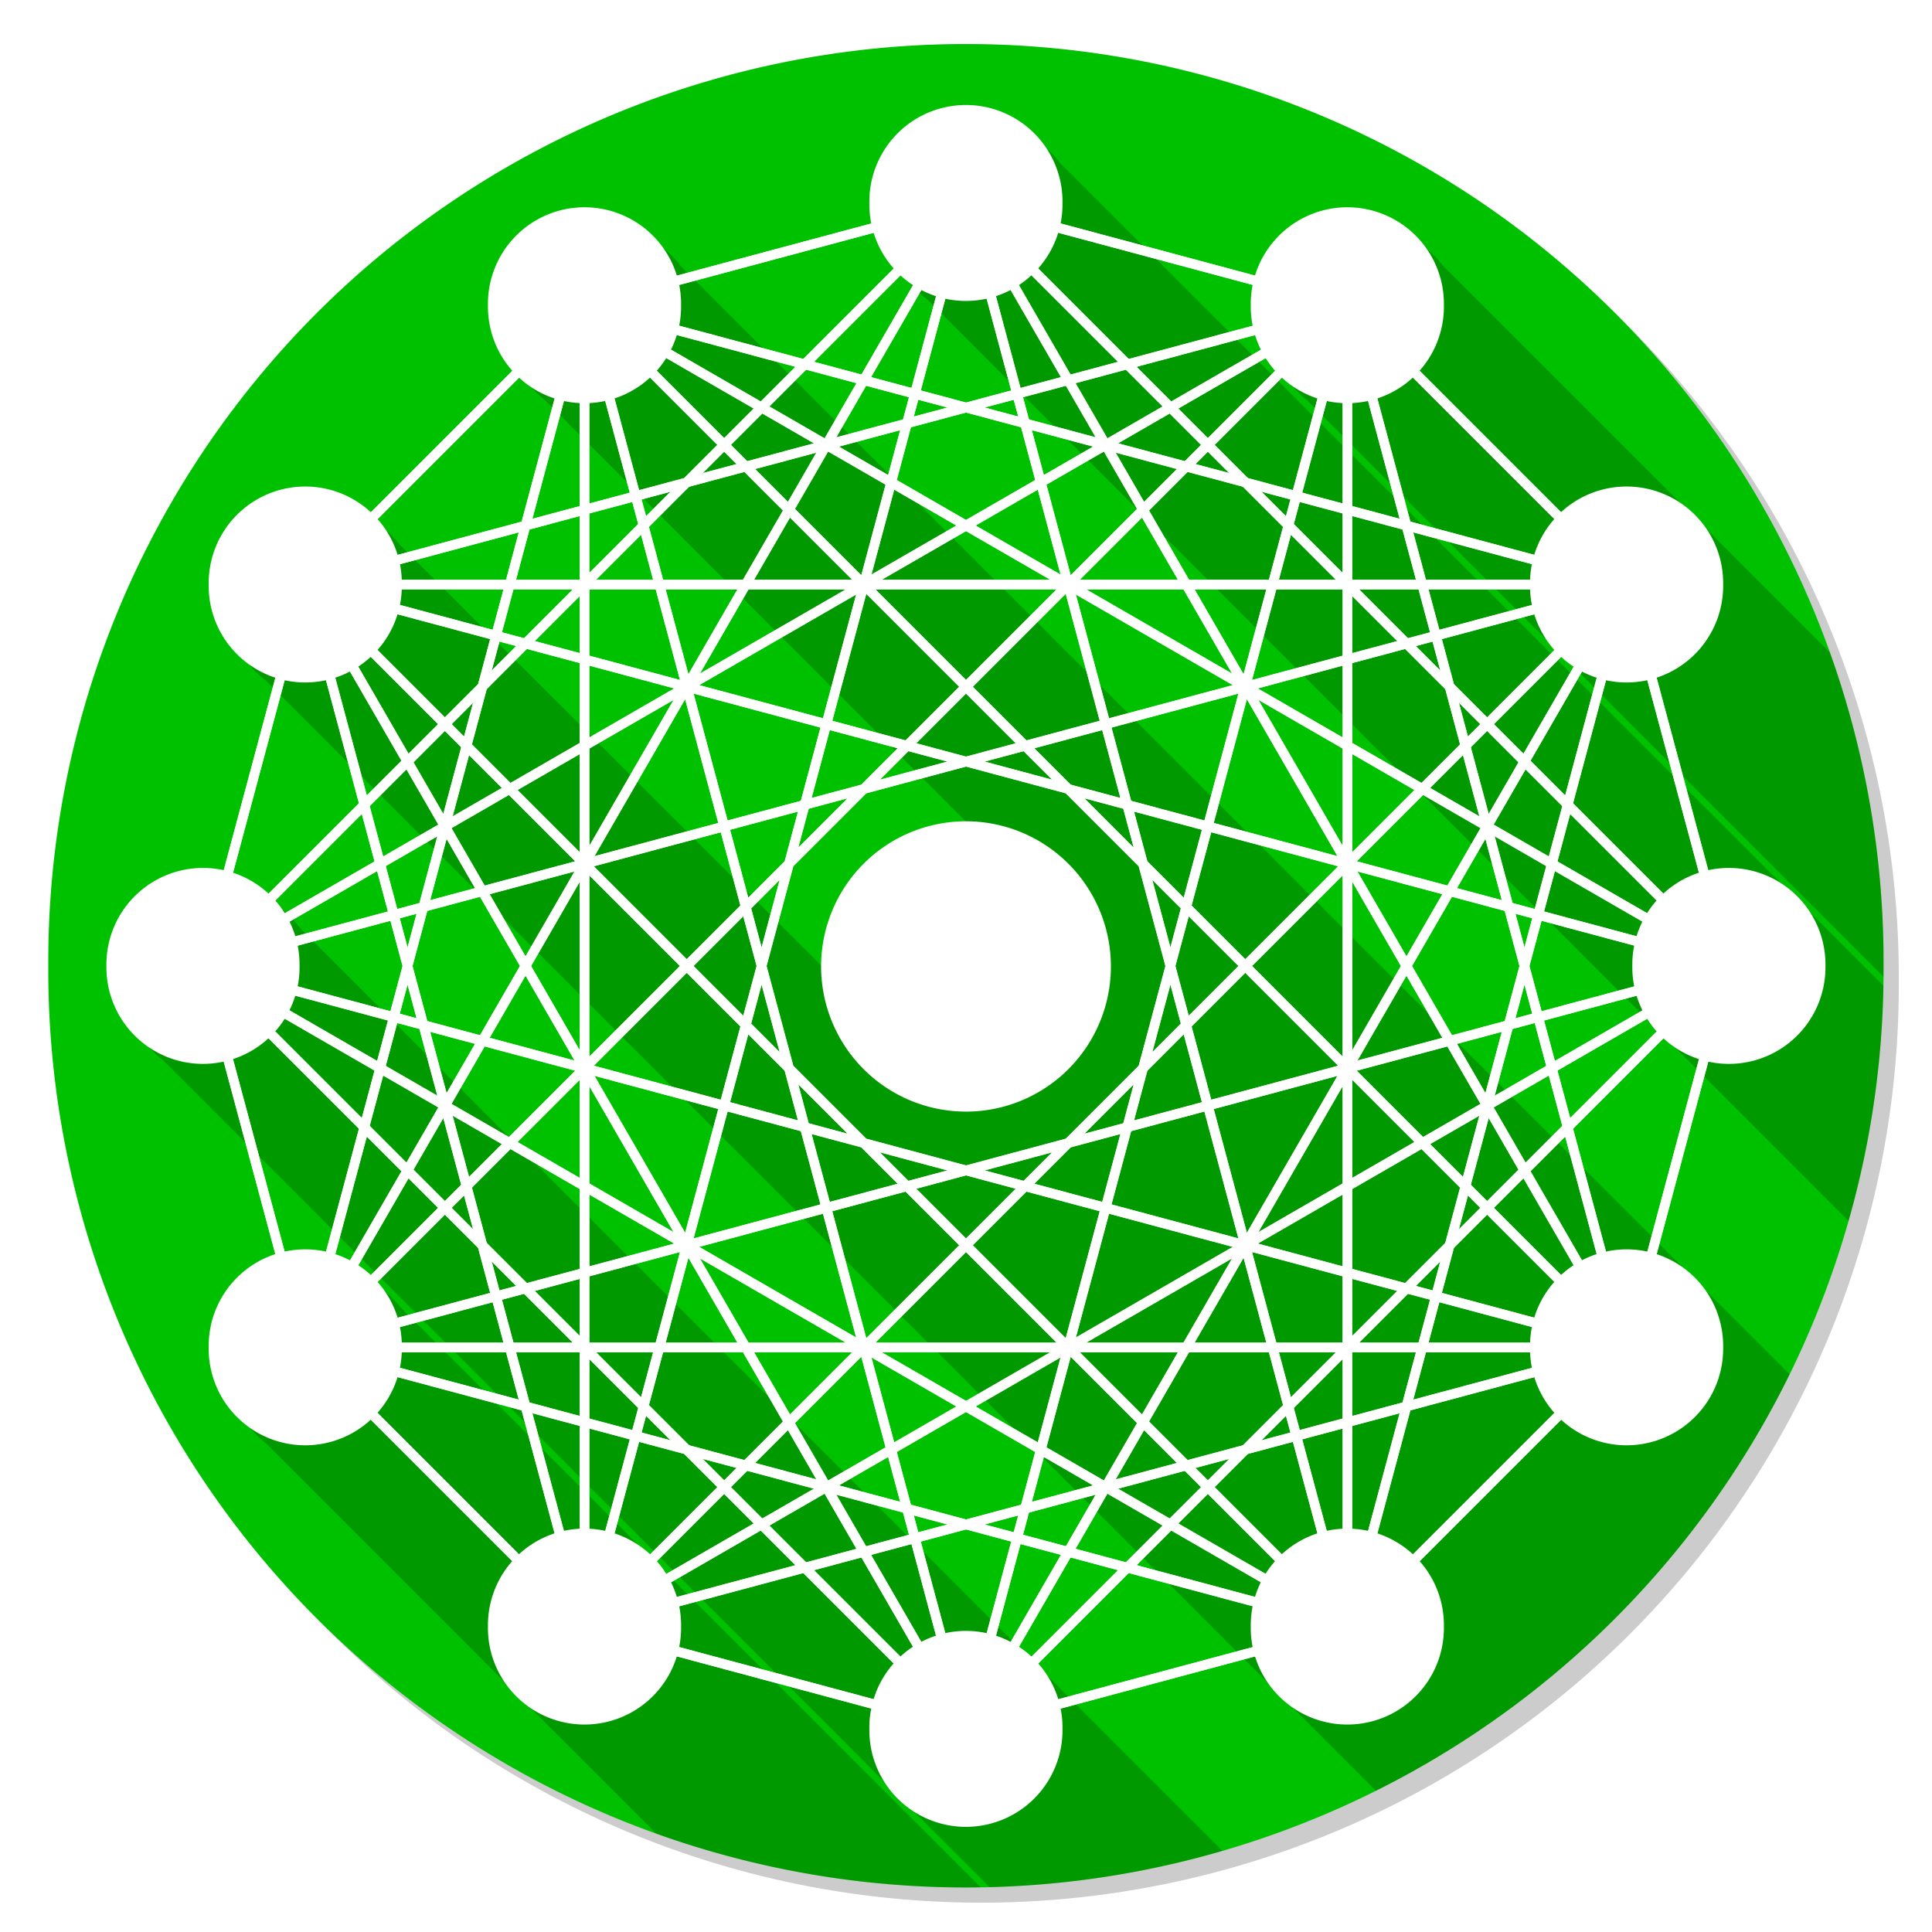 <?xml version="1.0" encoding="UTF-8" standalone="no"?>
<!-- Created with Inkscape (http://www.inkscape.org/) -->

<svg
   xmlns:dc="http://purl.org/dc/elements/1.1/"
   xmlns:cc="http://creativecommons.org/ns#"
   xmlns:rdf="http://www.w3.org/1999/02/22-rdf-syntax-ns#"
   xmlns:svg="http://www.w3.org/2000/svg"
   xmlns="http://www.w3.org/2000/svg"
   xmlns:xlink="http://www.w3.org/1999/xlink"
   xmlns:sodipodi="http://sodipodi.sourceforge.net/DTD/sodipodi-0.dtd"
   xmlns:inkscape="http://www.inkscape.org/namespaces/inkscape"
   sodipodi:docname="icon.svg"
   width="100"
   height="100"
   id="svg2"
   version="1.1"
   inkscape:version="0.48.4 r9939">
  <sodipodi:namedview
     id="base"
     pagecolor="#ffffff"
     bordercolor="#666666"
     borderopacity="1.0"
     inkscape:pageopacity="0.0"
     inkscape:pageshadow="2"
     inkscape:zoom="8"
     inkscape:cx="51.285628"
     inkscape:cy="48.739122"
     inkscape:document-units="px"
     inkscape:current-layer="layer2"
     showgrid="false"
     showborder="true"
     inkscape:showpageshadow="true"
     inkscape:window-width="1918"
     inkscape:window-height="1050"
     inkscape:window-x="0"
     inkscape:window-y="28"
     inkscape:window-maximized="0"
     inkscape:snap-midpoints="false"
     inkscape:snap-smooth-nodes="false"
     inkscape:object-nodes="false"
     inkscape:object-paths="true"
     inkscape:snap-intersection-paths="false"
     inkscape:snap-object-midpoints="true"
     inkscape:snap-center="true" />
  <defs
     id="defs4">
    <linearGradient
       gradientUnits="userSpaceOnUse"
       y2="79.612"
       x2="66.99"
       y1="32.32"
       x1="19.698"
       id="linearGradient58071-9"
       xlink:href="#linearGradient58065-7"
       inkscape:collect="always" />
    <linearGradient
       inkscape:collect="always"
       xlink:href="#linearGradient58065-7-1"
       id="linearGradient58088-8"
       gradientUnits="userSpaceOnUse"
       x1="19.698"
       y1="32.32"
       x2="66.99"
       y2="79.612"
       gradientTransform="translate(12.748,-12.768)" />
    <linearGradient
       gradientUnits="userSpaceOnUse"
       y2="79.612"
       x2="66.99"
       y1="32.32"
       x1="19.698"
       id="linearGradient58071-1"
       xlink:href="#linearGradient58065-8"
       inkscape:collect="always" />
    <linearGradient
       inkscape:collect="always"
       xlink:href="#linearGradient58065-8-0"
       id="linearGradient58156-2"
       gradientUnits="userSpaceOnUse"
       x1="19.698"
       y1="32.32"
       x2="66.99"
       y2="79.612"
       gradientTransform="translate(-4.652,17.493)" />
    <linearGradient
       inkscape:collect="always"
       xlink:href="#linearGradient58065-8-4"
       id="linearGradient58156-1"
       gradientUnits="userSpaceOnUse"
       x1="19.698"
       y1="32.32"
       x2="66.99"
       y2="79.612"
       gradientTransform="translate(-4.652,17.493)" />
    <linearGradient
       inkscape:collect="always"
       xlink:href="#linearGradient58065-8-6"
       id="linearGradient58156-7"
       gradientUnits="userSpaceOnUse"
       x1="19.698"
       y1="32.32"
       x2="66.99"
       y2="79.612"
       gradientTransform="translate(-4.652,17.493)" />
    <linearGradient
       inkscape:collect="always"
       xlink:href="#linearGradient58065-8-9"
       id="linearGradient58190-98"
       gradientUnits="userSpaceOnUse"
       gradientTransform="translate(29.275,51.399)"
       x1="19.698"
       y1="32.32"
       x2="66.99"
       y2="79.612" />
    <linearGradient
       inkscape:collect="always"
       xlink:href="#linearGradient58065-8-7"
       id="linearGradient58156-10"
       gradientUnits="userSpaceOnUse"
       x1="19.698"
       y1="32.32"
       x2="66.99"
       y2="79.612"
       gradientTransform="translate(-4.652,17.493)" />
    <linearGradient
       inkscape:collect="always"
       xlink:href="#linearGradient58065-8-2"
       id="linearGradient58156-76"
       gradientUnits="userSpaceOnUse"
       x1="19.698"
       y1="32.32"
       x2="66.99"
       y2="79.612"
       gradientTransform="translate(-4.652,17.493)" />
    <linearGradient
       inkscape:collect="always"
       xlink:href="#linearGradient58065-8-9"
       id="linearGradient58190-4"
       gradientUnits="userSpaceOnUse"
       gradientTransform="translate(46.757,46.727)"
       x1="19.698"
       y1="32.32"
       x2="66.99"
       y2="79.612" />
    <linearGradient
       inkscape:collect="always"
       xlink:href="#linearGradient58065-8-3"
       id="linearGradient58156-5"
       gradientUnits="userSpaceOnUse"
       x1="19.698"
       y1="32.32"
       x2="66.99"
       y2="79.612"
       gradientTransform="translate(-4.652,17.493)" />
    <linearGradient
       inkscape:collect="always"
       xlink:href="#linearGradient58065-8-9"
       id="linearGradient58190-7"
       gradientUnits="userSpaceOnUse"
       gradientTransform="translate(59.539,33.946)"
       x1="19.698"
       y1="32.32"
       x2="66.99"
       y2="79.612" />
    <linearGradient
       inkscape:collect="always"
       xlink:href="#linearGradient58065-8-43"
       id="linearGradient58156-0"
       gradientUnits="userSpaceOnUse"
       x1="19.698"
       y1="32.32"
       x2="66.99"
       y2="79.612"
       gradientTransform="translate(-4.652,17.493)" />
    <linearGradient
       inkscape:collect="always"
       xlink:href="#linearGradient58065-8-5"
       id="linearGradient58156-8"
       gradientUnits="userSpaceOnUse"
       x1="19.698"
       y1="32.32"
       x2="66.99"
       y2="79.612"
       gradientTransform="translate(-4.652,17.493)" />
    <linearGradient
       inkscape:collect="always"
       xlink:href="#linearGradient58065-8-9"
       id="linearGradient58156-4"
       gradientUnits="userSpaceOnUse"
       x1="19.698"
       y1="32.32"
       x2="66.99"
       y2="79.612"
       gradientTransform="translate(-4.652,17.493)" />
    <linearGradient
       id="linearGradient58065-8-9"
       inkscape:collect="always">
      <stop
         id="stop58067-3-69"
         offset="0"
         style="stop-color:#000000;stop-opacity:1;" />
      <stop
         id="stop58069-0-01"
         offset="1"
         style="stop-color:#000000;stop-opacity:0;" />
    </linearGradient>
    <linearGradient
       inkscape:collect="always"
       xlink:href="#linearGradient58065-8-9"
       id="linearGradient58190-47"
       gradientUnits="userSpaceOnUse"
       gradientTransform="translate(64.196,16.473)"
       x1="19.698"
       y1="32.32"
       x2="66.99"
       y2="79.612" />
    <linearGradient
       y2="79.612"
       x2="66.99"
       y1="32.32"
       x1="19.698"
       gradientTransform="translate(59.526,-0.975)"
       gradientUnits="userSpaceOnUse"
       id="linearGradient4488"
       xlink:href="#linearGradient58065-8-9"
       inkscape:collect="always" />
    <linearGradient
       y2="79.612"
       x2="66.99"
       y1="32.32"
       x1="19.698"
       gradientTransform="translate(29.278,16.48)"
       gradientUnits="userSpaceOnUse"
       id="linearGradient4502"
       xlink:href="#linearGradient58065-8-9"
       inkscape:collect="always" />
    <linearGradient
       y2="79.612"
       x2="66.99"
       y1="32.32"
       x1="19.698"
       gradientTransform="translate(30.27,-17.503)"
       gradientUnits="userSpaceOnUse"
       id="linearGradient4515"
       xlink:href="#linearGradient58065-8-9"
       inkscape:collect="always" />
    <linearGradient
       y2="79.612"
       x2="66.99"
       y1="32.32"
       x1="19.698"
       gradientTransform="translate(-4.652,17.493)"
       gradientUnits="userSpaceOnUse"
       id="linearGradient4536"
       xlink:href="#linearGradient58065-8-9"
       inkscape:collect="always" />
    <linearGradient
       y2="79.612"
       x2="66.99"
       y1="32.32"
       x1="19.698"
       gradientTransform="translate(11.836,46.728)"
       gradientUnits="userSpaceOnUse"
       id="linearGradient4539"
       xlink:href="#linearGradient58065-8-9"
       inkscape:collect="always" />
    <linearGradient
       y2="79.612"
       x2="66.99"
       y1="32.32"
       x1="19.698"
       gradientTransform="translate(46.751,-13.756)"
       gradientUnits="userSpaceOnUse"
       id="linearGradient4648"
       xlink:href="#linearGradient58065-8-9"
       inkscape:collect="always" />
    <linearGradient
       y2="79.612"
       x2="66.99"
       y1="32.383"
       x1="19.761"
       gradientUnits="userSpaceOnUse"
       id="linearGradient4653"
       xlink:href="#linearGradient58065-8-9"
       inkscape:collect="always" />
    <linearGradient
       y2="79.612"
       x2="66.99"
       y1="32.32"
       x1="19.698"
       gradientTransform="translate(12.748,-12.768)"
       gradientUnits="userSpaceOnUse"
       id="linearGradient4658"
       xlink:href="#linearGradient58065-8-9"
       inkscape:collect="always" />
    <linearGradient
       y2="79.612"
       x2="66.99"
       y1="32.32"
       x1="19.698"
       gradientTransform="translate(-0.938,33.901)"
       gradientUnits="userSpaceOnUse"
       id="linearGradient4663"
       xlink:href="#linearGradient58065-8-9"
       inkscape:collect="always" />
    <clipPath
       id="clipPath4667"
       clipPathUnits="userSpaceOnUse">
      <path
         sodipodi:type="arc"
         style="fill:#00c100;fill-opacity:1;fill-rule:nonzero;stroke:none;display:inline"
         id="path4669"
         sodipodi:cx="48.92857"
         sodipodi:cy="50"
         sodipodi:rx="46.42857"
         sodipodi:ry="46.785713"
         d="M 95.357,50 A 46.429,46.786 0 1 1 2.5,50 46.429,46.786 0 1 1 95.357,50 z"
         transform="matrix(1.023,0,0,1.015,-0.058,-0.763)" />
    </clipPath>
    <clipPath
       id="clipPath4671"
       clipPathUnits="userSpaceOnUse">
      <path
         sodipodi:type="arc"
         style="fill:#00c100;fill-opacity:1;fill-rule:nonzero;stroke:none;display:inline"
         id="path4673"
         sodipodi:cx="48.92857"
         sodipodi:cy="50"
         sodipodi:rx="46.42857"
         sodipodi:ry="46.785713"
         d="M 95.357,50 A 46.429,46.786 0 1 1 2.5,50 46.429,46.786 0 1 1 95.357,50 z"
         transform="matrix(1.023,0,0,1.015,-0.058,-0.763)" />
    </clipPath>
    <clipPath
       id="clipPath4675"
       clipPathUnits="userSpaceOnUse">
      <path
         sodipodi:type="arc"
         style="fill:#00c100;fill-opacity:1;fill-rule:nonzero;stroke:none;display:inline"
         id="path4677"
         sodipodi:cx="48.92857"
         sodipodi:cy="50"
         sodipodi:rx="46.42857"
         sodipodi:ry="46.785713"
         d="M 95.357,50 A 46.429,46.786 0 1 1 2.5,50 46.429,46.786 0 1 1 95.357,50 z"
         transform="matrix(1.023,0,0,1.015,-0.058,-0.763)" />
    </clipPath>
    <clipPath
       id="clipPath4679"
       clipPathUnits="userSpaceOnUse">
      <path
         sodipodi:type="arc"
         style="fill:#00c100;fill-opacity:1;fill-rule:nonzero;stroke:none;display:inline"
         id="path4681"
         sodipodi:cx="48.92857"
         sodipodi:cy="50"
         sodipodi:rx="46.42857"
         sodipodi:ry="46.785713"
         d="M 95.357,50 A 46.429,46.786 0 1 1 2.5,50 46.429,46.786 0 1 1 95.357,50 z"
         transform="matrix(1.023,0,0,1.015,-0.058,-0.763)" />
    </clipPath>
    <clipPath
       id="clipPath4683"
       clipPathUnits="userSpaceOnUse">
      <path
         sodipodi:type="arc"
         style="fill:#00c100;fill-opacity:1;fill-rule:nonzero;stroke:none;display:inline"
         id="path4685"
         sodipodi:cx="48.92857"
         sodipodi:cy="50"
         sodipodi:rx="46.42857"
         sodipodi:ry="46.785713"
         d="M 95.357,50 A 46.429,46.786 0 1 1 2.5,50 46.429,46.786 0 1 1 95.357,50 z"
         transform="matrix(1.023,0,0,1.015,-0.058,-0.763)" />
    </clipPath>
    <clipPath
       id="clipPath4687"
       clipPathUnits="userSpaceOnUse">
      <path
         sodipodi:type="arc"
         style="fill:#00c100;fill-opacity:1;fill-rule:nonzero;stroke:none;display:inline"
         id="path4689"
         sodipodi:cx="48.92857"
         sodipodi:cy="50"
         sodipodi:rx="46.42857"
         sodipodi:ry="46.785713"
         d="M 95.357,50 A 46.429,46.786 0 1 1 2.5,50 46.429,46.786 0 1 1 95.357,50 z"
         transform="matrix(1.023,0,0,1.015,-0.058,-0.763)" />
    </clipPath>
    <clipPath
       id="clipPath4691"
       clipPathUnits="userSpaceOnUse">
      <path
         sodipodi:type="arc"
         style="fill:#00c100;fill-opacity:1;fill-rule:nonzero;stroke:none;display:inline"
         id="path4693"
         sodipodi:cx="48.92857"
         sodipodi:cy="50"
         sodipodi:rx="46.42857"
         sodipodi:ry="46.785713"
         d="M 95.357,50 A 46.429,46.786 0 1 1 2.5,50 46.429,46.786 0 1 1 95.357,50 z"
         transform="matrix(1.023,0,0,1.015,-0.058,-0.763)" />
    </clipPath>
    <clipPath
       id="clipPath4695"
       clipPathUnits="userSpaceOnUse">
      <path
         sodipodi:type="arc"
         style="fill:#00c100;fill-opacity:1;fill-rule:nonzero;stroke:none;display:inline"
         id="path4697"
         sodipodi:cx="48.92857"
         sodipodi:cy="50"
         sodipodi:rx="46.42857"
         sodipodi:ry="46.785713"
         d="M 95.357,50 A 46.429,46.786 0 1 1 2.5,50 46.429,46.786 0 1 1 95.357,50 z"
         transform="matrix(1.023,0,0,1.015,-0.058,-0.763)" />
    </clipPath>
    <clipPath
       id="clipPath4699"
       clipPathUnits="userSpaceOnUse">
      <path
         sodipodi:type="arc"
         style="fill:#00c100;fill-opacity:1;fill-rule:nonzero;stroke:none;display:inline"
         id="path4701"
         sodipodi:cx="48.92857"
         sodipodi:cy="50"
         sodipodi:rx="46.42857"
         sodipodi:ry="46.785713"
         d="M 95.357,50 A 46.429,46.786 0 1 1 2.5,50 46.429,46.786 0 1 1 95.357,50 z"
         transform="matrix(1.023,0,0,1.015,-0.058,-0.763)" />
    </clipPath>
    <clipPath
       id="clipPath4703"
       clipPathUnits="userSpaceOnUse">
      <path
         sodipodi:type="arc"
         style="fill:#00c100;fill-opacity:1;fill-rule:nonzero;stroke:none;display:inline"
         id="path4705"
         sodipodi:cx="48.92857"
         sodipodi:cy="50"
         sodipodi:rx="46.42857"
         sodipodi:ry="46.785713"
         d="M 95.357,50 A 46.429,46.786 0 1 1 2.5,50 46.429,46.786 0 1 1 95.357,50 z"
         transform="matrix(1.023,0,0,1.015,-0.058,-0.763)" />
    </clipPath>
    <clipPath
       id="clipPath4707"
       clipPathUnits="userSpaceOnUse">
      <path
         sodipodi:type="arc"
         style="fill:#00c100;fill-opacity:1;fill-rule:nonzero;stroke:none;display:inline"
         id="path4709"
         sodipodi:cx="48.92857"
         sodipodi:cy="50"
         sodipodi:rx="46.42857"
         sodipodi:ry="46.785713"
         d="M 95.357,50 A 46.429,46.786 0 1 1 2.5,50 46.429,46.786 0 1 1 95.357,50 z"
         transform="matrix(1.023,0,0,1.015,-0.058,-0.763)" />
    </clipPath>
    <clipPath
       id="clipPath4711"
       clipPathUnits="userSpaceOnUse">
      <path
         sodipodi:type="arc"
         style="fill:#00c100;fill-opacity:1;fill-rule:nonzero;stroke:none;display:inline"
         id="path4713"
         sodipodi:cx="48.92857"
         sodipodi:cy="50"
         sodipodi:rx="46.42857"
         sodipodi:ry="46.785713"
         d="M 95.357,50 A 46.429,46.786 0 1 1 2.5,50 46.429,46.786 0 1 1 95.357,50 z"
         transform="matrix(1.023,0,0,1.015,-0.058,-0.763)" />
    </clipPath>
    <clipPath
       id="clipPath4715"
       clipPathUnits="userSpaceOnUse">
      <path
         sodipodi:type="arc"
         style="fill:#00c100;fill-opacity:1;fill-rule:nonzero;stroke:none;display:inline"
         id="path4717"
         sodipodi:cx="48.92857"
         sodipodi:cy="50"
         sodipodi:rx="46.42857"
         sodipodi:ry="46.785713"
         d="M 95.357,50 A 46.429,46.786 0 1 1 2.5,50 46.429,46.786 0 1 1 95.357,50 z"
         transform="matrix(1.023,0,0,1.015,-0.058,-0.763)" />
    </clipPath>
    <filter
       id="filter24554"
       inkscape:collect="always">
      <feGaussianBlur
         id="feGaussianBlur24556"
         stdDeviation="0.79"
         inkscape:collect="always" />
    </filter>
    <filter
       id="filter24558"
       inkscape:collect="always">
      <feGaussianBlur
         id="feGaussianBlur24560"
         stdDeviation="0.79"
         inkscape:collect="always" />
    </filter>
    <filter
       id="filter24562"
       inkscape:collect="always">
      <feGaussianBlur
         id="feGaussianBlur24564"
         stdDeviation="0.79"
         inkscape:collect="always" />
    </filter>
    <filter
       id="filter24566"
       inkscape:collect="always">
      <feGaussianBlur
         id="feGaussianBlur24568"
         stdDeviation="0.79"
         inkscape:collect="always" />
    </filter>
    <filter
       id="filter24570"
       inkscape:collect="always">
      <feGaussianBlur
         id="feGaussianBlur24572"
         stdDeviation="0.79"
         inkscape:collect="always" />
    </filter>
    <filter
       id="filter24574"
       inkscape:collect="always">
      <feGaussianBlur
         id="feGaussianBlur24576"
         stdDeviation="0.79"
         inkscape:collect="always" />
    </filter>
    <filter
       id="filter24578"
       inkscape:collect="always">
      <feGaussianBlur
         id="feGaussianBlur24580"
         stdDeviation="0.79"
         inkscape:collect="always" />
    </filter>
    <filter
       id="filter24582"
       inkscape:collect="always">
      <feGaussianBlur
         id="feGaussianBlur24584"
         stdDeviation="0.79"
         inkscape:collect="always" />
    </filter>
    <filter
       id="filter24586"
       inkscape:collect="always">
      <feGaussianBlur
         id="feGaussianBlur24588"
         stdDeviation="0.79"
         inkscape:collect="always" />
    </filter>
    <clipPath
       clipPathUnits="userSpaceOnUse"
       id="clipPath89472">
      <path
         sodipodi:type="arc"
         style="fill:#00c100;fill-opacity:1;fill-rule:nonzero;stroke:none;display:inline"
         id="path89474"
         sodipodi:cx="48.92857"
         sodipodi:cy="50"
         sodipodi:rx="46.42857"
         sodipodi:ry="46.785713"
         d="M 95.357,50 A 46.429,46.786 0 1 1 2.5,50 46.429,46.786 0 1 1 95.357,50 z"
         transform="matrix(1.023,0,0,1.015,-0.058,-0.763)" />
    </clipPath>
  </defs>
  <g
     style="display:inline"
     inkscape:label="Background"
     id="layer2"
     inkscape:groupmode="layer">
    <path
       sodipodi:type="arc"
       style="opacity:0.2;fill:#000000;fill-opacity:1;fill-rule:nonzero;stroke:none"
       id="path4719"
       sodipodi:cx="48.92857"
       sodipodi:cy="50"
       sodipodi:rx="46.42857"
       sodipodi:ry="46.785713"
       d="M 95.357,50 A 46.429,46.786 0 1 1 2.5,50 46.429,46.786 0 1 1 95.357,50 z"
       transform="matrix(1.023,0,0,1.015,0.73,0.024)" />
    <path
       transform="matrix(1.023,0,0,1.015,-0.058,-0.763)"
       d="M 95.357,50 A 46.429,46.786 0 1 1 2.5,50 46.429,46.786 0 1 1 95.357,50 z"
       sodipodi:ry="46.785713"
       sodipodi:rx="46.42857"
       sodipodi:cy="50"
       sodipodi:cx="48.92857"
       id="path3756"
       style="fill:#00c100;fill-opacity:1;fill-rule:nonzero;stroke:none"
       sodipodi:type="arc" />
  </g>
  <g
     style="opacity:0.2"
     inkscape:label="Items Shadow"
     id="layer4"
     inkscape:groupmode="layer">
    <path
       style="fill:#000000;fill-opacity:1;stroke:none"
       d="m 51,6.5 c -2.761,0 -5,2.239 -5,5 0,1.653 0.794,3.121 2.031,4.031 49.308,49.308 84.261,84.323 125.623,125.686 0.118,0.13 0.244,0.258 0.375,0.375 0.109,0.119 0.223,0.236 0.344,0.344 0.091,0.098 0.183,0.19 0.281,0.281 0.133,0.148 0.288,0.275 0.438,0.406 0.086,0.091 0.158,0.197 0.25,0.281 0.079,0.086 0.165,0.169 0.25,0.25 0.123,0.14 0.269,0.249 0.406,0.375 0.101,0.111 0.202,0.211 0.312,0.312 0.116,0.127 0.216,0.261 0.344,0.375 0.06,0.064 0.124,0.127 0.188,0.188 0.137,0.153 0.283,0.302 0.438,0.438 0.021,0.021 0.042,0.042 0.062,0.062 0.028,0.024 0.065,0.039 0.094,0.062 0.113,0.129 0.218,0.259 0.344,0.375 0.091,0.098 0.183,0.19 0.281,0.281 0.081,0.088 0.163,0.168 0.25,0.25 0.114,0.126 0.249,0.23 0.375,0.344 0.051,0.054 0.103,0.105 0.156,0.156 0.095,0.106 0.178,0.215 0.281,0.312 0.106,0.115 0.227,0.208 0.344,0.312 0.072,0.075 0.142,0.148 0.219,0.219 0.055,0.059 0.098,0.131 0.156,0.188 0.09,0.099 0.184,0.19 0.281,0.281 0.101,0.109 0.202,0.213 0.312,0.312 0.03,0.031 0.063,0.063 0.094,0.094 0.098,0.109 0.206,0.212 0.312,0.312 0.071,0.076 0.143,0.147 0.219,0.219 0.071,0.076 0.143,0.147 0.219,0.219 0.092,0.098 0.182,0.191 0.281,0.281 0.021,0.021 0.042,0.042 0.062,0.062 0.109,0.12 0.224,0.235 0.344,0.344 0.021,0.021 0.042,0.042 0.062,0.062 0.084,0.093 0.159,0.195 0.25,0.281 0.061,0.064 0.124,0.127 0.188,0.188 0.076,0.081 0.168,0.143 0.25,0.219 0.041,0.041 0.083,0.085 0.125,0.125 0.03,0.031 0.063,0.063 0.094,0.094 0.079,0.087 0.165,0.169 0.25,0.25 0.052,0.054 0.102,0.104 0.156,0.156 0.056,0.058 0.098,0.132 0.156,0.188 0.02,0.021 0.042,0.042 0.062,0.062 0.027,0.025 0.066,0.038 0.094,0.062 0.046,0.048 0.077,0.11 0.125,0.156 0.05,0.053 0.104,0.106 0.156,0.156 0.066,0.068 0.149,0.123 0.219,0.188 0.06,0.065 0.124,0.126 0.188,0.188 0.042,0.044 0.082,0.083 0.125,0.125 0.061,0.064 0.123,0.127 0.188,0.188 0.082,0.087 0.162,0.169 0.25,0.25 0.011,0.01 0.021,0.021 0.031,0.031 0.01,0.011 0.021,0.021 0.031,0.031 0.081,0.086 0.163,0.17 0.25,0.25 0.01,0.011 0.021,0.021 0.031,0.031 0.052,0.054 0.102,0.104 0.156,0.156 0.035,0.037 0.057,0.089 0.094,0.125 0.021,0.021 0.042,0.042 0.062,0.062 0.021,0.021 0.042,0.042 0.062,0.062 0.02,0.02 0.042,0.043 0.062,0.062 0.015,0.015 0.048,0.016 0.062,0.031 0.006,0.007 -0.006,0.025 0,0.031 0.01,0.011 0.021,0.021 0.031,0.031 0.004,0.005 0.027,-0.005 0.031,0 0.01,0.011 0.021,0.021 0.031,0.031 0.01,0.011 0.021,0.021 0.031,0.031 0.01,0.011 0.021,0.021 0.031,0.031 0.01,0.011 0.021,0.021 0.031,0.031 0.006,0.006 -0.006,0.025 0,0.031 0.175,0.175 0.394,0.321 0.594,0.469 0.012,0.008 0.019,0.023 0.031,0.031 0.012,0.008 0.019,0.023 0.031,0.031 0.012,0.008 0.019,0.023 0.031,0.031 0.275,0.193 0.564,0.334 0.875,0.469 0.013,0.006 0.018,0.026 0.031,0.031 0.598,0.253 1.278,0.406 1.969,0.406 0.162,-9.6e-4 0.342,-0.015 0.5,-0.031 1.177,-0.119 2.24,-0.646 3.031,-1.438 0.792,-0.792 1.318,-1.855 1.438,-3.031 0.017,-0.168 0.031,-0.327 0.031,-0.5 0,-0.183 -0.012,-0.353 -0.031,-0.531 -0.003,-0.032 -0.027,-0.062 -0.031,-0.094 -0.009,-0.073 -0.019,-0.146 -0.031,-0.219 -0.011,-0.062 -0.018,-0.127 -0.031,-0.188 -0.065,-0.316 -0.16,-0.615 -0.281,-0.906 -0.005,-0.013 -0.026,-0.019 -0.031,-0.031 -0.004,-0.009 0.004,-0.022 0,-0.031 -0.127,-0.299 -0.289,-0.578 -0.469,-0.844 -0.004,-0.006 -0.027,0.006 -0.031,0 -0.005,-0.007 0.005,-0.025 0,-0.031 -0.024,-0.036 -0.069,-0.058 -0.094,-0.094 -0.139,-0.188 -0.274,-0.396 -0.438,-0.562 -0.01,-0.01 -0.021,-0.021 -0.031,-0.031 -0.01,-0.01 -0.021,-0.021 -0.031,-0.031 -0.01,-0.01 -0.021,-0.021 -0.031,-0.031 -0.021,-0.022 -0.041,-0.041 -0.062,-0.062 -0.01,-0.01 -0.021,-0.021 -0.031,-0.031 -0.01,-0.01 -0.021,-0.021 -0.031,-0.031 -0.02,-0.021 -0.042,-0.042 -0.062,-0.062 -0.01,-0.01 -0.021,-0.021 -0.031,-0.031 -0.01,-0.01 -0.021,-0.021 -0.031,-0.031 -0.011,-0.011 -0.02,-0.021 -0.031,-0.031 -0.01,-0.01 -0.021,-0.021 -0.031,-0.031 -0.011,-0.011 -0.02,-0.021 -0.031,-0.031 -0.01,-0.011 -0.021,-0.021 -0.031,-0.031 -0.011,-0.011 -0.02,-0.021 -0.031,-0.031 -0.01,-0.01 -0.021,-0.021 -0.031,-0.031 -0.011,-0.011 -0.02,-0.021 -0.031,-0.031 -0.01,-0.011 -0.021,-0.021 -0.031,-0.031 -0.011,-0.01 -0.021,-0.021 -0.031,-0.031 -0.019,-0.021 -0.043,-0.042 -0.062,-0.062 -0.01,-0.01 -0.021,-0.021 -0.031,-0.031 -0.014,-0.015 -0.048,-0.016 -0.062,-0.031 -0.015,-0.015 -0.016,-0.048 -0.031,-0.062 -0.008,-0.009 -0.023,-0.022 -0.031,-0.031 -0.006,-0.005 -0.025,0.005 -0.031,0 -0.015,-0.015 -0.016,-0.048 -0.031,-0.062 -0.015,-0.015 -0.048,-0.016 -0.062,-0.031 -0.016,-0.015 -0.015,-0.047 -0.031,-0.062 -0.015,-0.015 -0.048,-0.016 -0.062,-0.031 -0.015,-0.015 -0.016,-0.048 -0.031,-0.062 -0.036,-0.036 -0.088,-0.059 -0.125,-0.094 -0.053,-0.06 -0.101,-0.13 -0.156,-0.188 -0.021,-0.02 -0.041,-0.043 -0.062,-0.062 -0.02,-0.021 -0.043,-0.042 -0.062,-0.062 -0.022,-0.021 -0.04,-0.042 -0.062,-0.062 -0.02,-0.021 -0.043,-0.042 -0.062,-0.062 -0.022,-0.021 -0.04,-0.042 -0.062,-0.062 -0.02,-0.021 -0.043,-0.042 -0.062,-0.062 -0.022,-0.021 -0.04,-0.042 -0.062,-0.062 -0.021,-0.022 -0.042,-0.041 -0.062,-0.062 -0.021,-0.02 -0.041,-0.043 -0.062,-0.062 -0.051,-0.051 -0.103,-0.107 -0.156,-0.156 -0.021,-0.022 -0.042,-0.041 -0.062,-0.062 -0.022,-0.021 -0.04,-0.042 -0.062,-0.062 -0.051,-0.051 -0.103,-0.107 -0.156,-0.156 -0.051,-0.051 -0.103,-0.107 -0.156,-0.156 -0.051,-0.051 -0.103,-0.107 -0.156,-0.156 -0.031,-0.031 -0.062,-0.064 -0.094,-0.094 -0.082,-0.086 -0.162,-0.17 -0.25,-0.25 -0.031,-0.031 -0.062,-0.064 -0.094,-0.094 -0.061,-0.064 -0.123,-0.127 -0.188,-0.188 -0.061,-0.064 -0.123,-0.127 -0.188,-0.188 -0.061,-0.064 -0.123,-0.127 -0.188,-0.188 -0.061,-0.064 -0.123,-0.127 -0.188,-0.188 -0.056,-0.059 -0.129,-0.1 -0.188,-0.156 -0.072,-0.076 -0.142,-0.147 -0.219,-0.219 -0.065,-0.069 -0.118,-0.153 -0.188,-0.219 -0.107,-0.114 -0.227,-0.208 -0.344,-0.312 -0.107,-0.122 -0.225,-0.233 -0.344,-0.344 -0.082,-0.087 -0.162,-0.169 -0.25,-0.25 -0.066,-0.069 -0.118,-0.154 -0.188,-0.219 -0.076,-0.081 -0.169,-0.143 -0.25,-0.219 -0.082,-0.087 -0.163,-0.169 -0.25,-0.25 -0.085,-0.091 -0.158,-0.197 -0.25,-0.281 -0.07,-0.074 -0.145,-0.149 -0.219,-0.219 -0.086,-0.092 -0.189,-0.164 -0.281,-0.25 -0.091,-0.099 -0.183,-0.19 -0.281,-0.281 -0.081,-0.086 -0.164,-0.17 -0.25,-0.25 -0.091,-0.099 -0.183,-0.19 -0.281,-0.281 -0.132,-0.143 -0.258,-0.28 -0.406,-0.406 -0.134,-0.157 -0.286,-0.298 -0.438,-0.438 -0.09,-0.097 -0.184,-0.191 -0.281,-0.281 -0.095,-0.104 -0.178,-0.217 -0.281,-0.312 -0.094,-0.102 -0.21,-0.187 -0.312,-0.281 -0.1,-0.11 -0.203,-0.212 -0.312,-0.312 -0.1,-0.11 -0.203,-0.212 -0.312,-0.312 -0.1,-0.11 -0.203,-0.212 -0.312,-0.312 -0.11,-0.121 -0.222,-0.234 -0.344,-0.344 -0.1,-0.108 -0.204,-0.214 -0.312,-0.312 -0.105,-0.115 -0.198,-0.239 -0.312,-0.344 -0.105,-0.115 -0.229,-0.208 -0.344,-0.312 -0.11,-0.121 -0.223,-0.234 -0.344,-0.344 -0.11,-0.121 -0.223,-0.234 -0.344,-0.344 -0.115,-0.127 -0.247,-0.229 -0.375,-0.344 -0.115,-0.128 -0.216,-0.26 -0.344,-0.375 -0.115,-0.127 -0.247,-0.229 -0.375,-0.344 -0.113,-0.126 -0.218,-0.261 -0.344,-0.375 -0.119,-0.133 -0.243,-0.255 -0.375,-0.375 -0.119,-0.133 -0.243,-0.255 -0.375,-0.375 -0.129,-0.144 -0.262,-0.278 -0.406,-0.406 -0.118,-0.13 -0.244,-0.258 -0.375,-0.375 -0.129,-0.143 -0.261,-0.279 -0.406,-0.406 -0.118,-0.13 -0.244,-0.258 -0.375,-0.375 -0.117,-0.131 -0.245,-0.257 -0.375,-0.375 -0.137,-0.156 -0.282,-0.3 -0.438,-0.438 -0.134,-0.15 -0.286,-0.273 -0.438,-0.406 -0.123,-0.137 -0.238,-0.284 -0.375,-0.406 -0.134,-0.15 -0.287,-0.273 -0.438,-0.406 -0.127,-0.144 -0.263,-0.278 -0.406,-0.406 -0.141,-0.163 -0.276,-0.326 -0.438,-0.469 -0.137,-0.156 -0.282,-0.3 -0.438,-0.438 C 134.651,88.113 91.059,44.622 54.906,8.469 53.991,7.292 52.606,6.5 51,6.5 z m -19.75,5.281 c -2.761,0 -5,2.239 -5,5 0,1.606 0.792,3.023 1.969,3.938 8.191,8.191 12.173,12.204 22.281,22.312 0.125,0.164 0.231,0.322 0.375,0.469 -4.044,0.065 -7.31,3.331 -7.375,7.375 C 43.353,50.731 43.195,50.625 43.031,50.5 32.407,39.876 27.227,34.74 20.719,28.219 19.804,27.042 18.387,26.25 16.781,26.25 c -2.761,0 -5,2.239 -5,5 0,1.631 0.792,3.087 2,4 56.805,56.805 100.029,100.06 146.123,146.154 0.051,0.054 0.103,0.104 0.156,0.156 0.109,0.123 0.223,0.232 0.344,0.344 0.087,0.093 0.187,0.164 0.281,0.25 0.009,0.011 0.022,0.02 0.031,0.031 0.026,0.027 0.035,0.067 0.062,0.094 0.098,0.109 0.206,0.212 0.312,0.312 0.075,0.08 0.138,0.175 0.219,0.25 0.07,0.074 0.144,0.149 0.219,0.219 0.056,0.059 0.128,0.1 0.188,0.156 0.07,0.076 0.144,0.147 0.219,0.219 0.072,0.076 0.142,0.147 0.219,0.219 0.061,0.065 0.123,0.126 0.188,0.188 0.066,0.07 0.118,0.152 0.188,0.219 0.066,0.069 0.149,0.122 0.219,0.188 0.056,0.058 0.098,0.132 0.156,0.188 0.076,0.08 0.169,0.144 0.25,0.219 0.021,0.021 0.041,0.042 0.062,0.062 0.071,0.077 0.143,0.147 0.219,0.219 0.081,0.085 0.163,0.171 0.25,0.25 0.071,0.078 0.143,0.146 0.219,0.219 0.046,0.048 0.077,0.11 0.125,0.156 0.076,0.08 0.169,0.144 0.25,0.219 0.064,0.07 0.119,0.153 0.188,0.219 0.02,0.021 0.042,0.042 0.062,0.062 0.017,0.016 0.045,0.016 0.062,0.031 0.042,0.044 0.082,0.083 0.125,0.125 0.041,0.043 0.082,0.083 0.125,0.125 0.042,0.043 0.082,0.083 0.125,0.125 0.016,0.016 0.015,0.046 0.031,0.062 0.039,0.037 0.085,0.058 0.125,0.094 0.045,0.048 0.078,0.11 0.125,0.156 0.03,0.031 0.063,0.063 0.094,0.094 0.03,0.031 0.063,0.063 0.094,0.094 0.03,0.032 0.062,0.063 0.094,0.094 0.01,0.011 0.021,0.021 0.031,0.031 0.017,0.016 0.045,0.015 0.062,0.031 0.006,0.006 -0.006,0.025 0,0.031 0.009,0.01 0.022,0.022 0.031,0.031 0.011,0.01 0.02,0.021 0.031,0.031 0.01,0.011 0.021,0.021 0.031,0.031 0.011,0.01 0.02,0.021 0.031,0.031 0.02,0.021 0.042,0.042 0.062,0.062 0.02,0.021 0.042,0.042 0.062,0.062 0.02,0.02 0.042,0.043 0.062,0.062 0.01,0.011 0.021,0.021 0.031,0.031 0.01,0.01 0.021,0.021 0.031,0.031 0.004,0.005 0.027,-0.005 0.031,0 0.01,0.009 0.022,0.022 0.031,0.031 0.006,0.006 -0.006,0.025 0,0.031 0.019,0.02 0.043,0.043 0.062,0.062 0.01,0.011 0.021,0.021 0.031,0.031 0.01,0.01 0.021,0.021 0.031,0.031 0.063,0.062 0.153,0.098 0.219,0.156 0.119,0.107 0.246,0.217 0.375,0.312 0.013,0.009 0.019,0.023 0.031,0.031 0.013,0.009 0.019,0.023 0.031,0.031 0.012,0.008 0.019,0.023 0.031,0.031 0.012,0.008 0.019,0.023 0.031,0.031 0.012,0.008 0.019,0.023 0.031,0.031 0.532,0.359 1.13,0.617 1.781,0.75 0.163,0.033 0.332,0.045 0.5,0.062 0.168,0.017 0.359,0.031 0.531,0.031 0.162,-0.001 0.311,-0.015 0.469,-0.031 0.011,-0.001 0.021,0.001 0.031,0 0.168,-0.017 0.337,-0.029 0.5,-0.062 0.651,-0.133 1.249,-0.391 1.781,-0.75 1.197,-0.809 2.034,-2.143 2.188,-3.656 0.015,-0.159 0.031,-0.338 0.031,-0.5 0,-0.173 -0.014,-0.332 -0.031,-0.5 -0.017,-0.168 -0.06,-0.337 -0.094,-0.5 -0.003,-0.013 -0.029,-0.018 -0.031,-0.031 -0.002,-0.01 0.002,-0.021 0,-0.031 -0.099,-0.452 -0.257,-0.884 -0.469,-1.281 -0.084,-0.156 -0.151,-0.324 -0.25,-0.469 -0.016,-0.024 -0.046,-0.039 -0.062,-0.062 -25.813,-20.778 -22.03,-38.192 4.22,-10.655 0.05,0.053 0.104,0.106 0.156,0.156 0.05,0.053 0.104,0.106 0.156,0.156 0.076,0.08 0.169,0.144 0.25,0.219 0.064,0.07 0.119,0.153 0.188,0.219 0.082,0.084 0.194,0.14 0.281,0.219 0.026,0.027 0.036,0.067 0.062,0.094 0.004,0.005 0.027,-0.005 0.031,0 0.036,0.038 0.057,0.088 0.094,0.125 0.056,0.059 0.098,0.131 0.156,0.188 0.036,0.038 0.087,0.057 0.125,0.094 0.016,0.016 0.015,0.046 0.031,0.062 0.011,0.01 0.02,0.021 0.031,0.031 0.057,0.059 0.128,0.101 0.188,0.156 0.036,0.038 0.056,0.088 0.094,0.125 0.036,0.037 0.088,0.058 0.125,0.094 0.006,0.006 -0.006,0.025 0,0.031 0.009,0.01 0.022,0.022 0.031,0.031 0.01,0.01 0.021,0.021 0.031,0.031 0.046,0.047 0.108,0.08 0.156,0.125 0.01,0.011 0.021,0.021 0.031,0.031 0.004,0.005 0.027,-0.005 0.031,0 0.06,0.066 0.093,0.156 0.156,0.219 0.004,0.005 0.027,-0.005 0.031,0 0.01,0.011 0.021,0.021 0.031,0.031 0.006,0.007 -0.006,0.025 0,0.031 0.01,0.011 0.021,0.021 0.031,0.031 0.01,0.011 0.021,0.021 0.031,0.031 0.004,0.005 0.027,-0.005 0.031,0 0.005,0.006 -0.005,0.026 0,0.031 0.01,0.01 0.021,0.021 0.031,0.031 0.01,0.01 0.021,0.021 0.031,0.031 0.166,0.164 0.375,0.298 0.562,0.438 0.012,0.009 0.019,0.022 0.031,0.031 0.012,0.008 0.019,0.023 0.031,0.031 0.012,0.008 0.019,0.023 0.031,0.031 0.024,0.017 0.038,0.046 0.062,0.062 0.007,0.005 0.024,-0.005 0.031,0 0.508,0.339 1.103,0.584 1.719,0.719 0.023,0.005 0.04,0.027 0.062,0.031 0.02,0.004 0.042,-0.004 0.062,0 0.144,0.028 0.29,0.079 0.438,0.094 0.168,0.017 0.327,0.031 0.5,0.031 0.162,0 0.342,-0.016 0.5,-0.031 1.185,-0.12 2.238,-0.668 3.031,-1.469 0.67,-0.676 1.177,-1.532 1.375,-2.5 0.033,-0.163 0.045,-0.332 0.062,-0.5 0.019,-0.178 0.031,-0.348 0.031,-0.531 0,-0.173 -0.014,-0.332 -0.031,-0.5 -0.017,-0.168 -0.029,-0.337 -0.062,-0.5 -0.135,-0.658 -0.416,-1.245 -0.781,-1.781 -0.005,-0.007 0.005,-0.025 0,-0.031 -0.008,-0.012 -0.023,-0.019 -0.031,-0.031 -0.023,-0.036 -0.07,-0.059 -0.094,-0.094 -0.095,-0.129 -0.205,-0.256 -0.312,-0.375 -0.009,-0.011 -0.022,-0.021 -0.031,-0.031 -0.045,-0.049 -0.077,-0.109 -0.125,-0.156 -0.006,-0.006 0.006,-0.025 0,-0.031 -0.016,-0.016 -0.046,-0.015 -0.062,-0.031 -0.026,-0.026 -0.036,-0.068 -0.062,-0.094 -0.006,-0.005 -0.025,0.005 -0.031,0 -0.009,-0.01 -0.022,-0.022 -0.031,-0.031 -0.005,-0.004 0.005,-0.027 0,-0.031 -0.01,-0.01 -0.021,-0.022 -0.031,-0.031 -0.011,-0.01 -0.021,-0.021 -0.031,-0.031 -0.011,-0.01 -0.021,-0.021 -0.031,-0.031 -0.01,-0.01 -0.021,-0.021 -0.031,-0.031 -0.01,-0.01 -0.021,-0.021 -0.031,-0.031 -0.01,-0.01 -0.021,-0.021 -0.031,-0.031 -0.011,-0.01 -0.021,-0.021 -0.031,-0.031 -0.01,-0.011 -0.021,-0.02 -0.031,-0.031 -0.011,-0.01 -0.021,-0.021 -0.031,-0.031 -0.01,-0.011 -0.021,-0.02 -0.031,-0.031 -0.011,-0.01 -0.021,-0.021 -0.031,-0.031 -0.009,-0.01 -0.022,-0.022 -0.031,-0.031 -0.006,-0.006 -0.025,0.006 -0.031,0 -0.015,-0.015 -0.016,-0.048 -0.031,-0.062 -0.011,-0.011 -0.021,-0.021 -0.031,-0.031 -0.011,-0.01 -0.021,-0.021 -0.031,-0.031 -0.02,-0.021 -0.042,-0.042 -0.062,-0.062 -0.01,-0.01 -0.021,-0.021 -0.031,-0.031 -0.02,-0.021 -0.042,-0.042 -0.062,-0.062 -0.01,-0.01 -0.021,-0.021 -0.031,-0.031 -0.02,-0.021 -0.042,-0.042 -0.062,-0.062 -0.01,-0.01 -0.021,-0.021 -0.031,-0.031 -0.036,-0.036 -0.088,-0.059 -0.125,-0.094 -0.05,-0.057 -0.104,-0.102 -0.156,-0.156 -0.015,-0.015 -0.016,-0.048 -0.031,-0.062 -0.041,-0.041 -0.083,-0.086 -0.125,-0.125 -0.041,-0.041 -0.083,-0.086 -0.125,-0.125 -0.042,-0.042 -0.082,-0.085 -0.125,-0.125 -0.02,-0.021 -0.042,-0.041 -0.062,-0.062 -0.021,-0.02 -0.041,-0.043 -0.062,-0.062 -0.046,-0.046 -0.108,-0.081 -0.156,-0.125 -0.094,-0.102 -0.179,-0.218 -0.281,-0.312 -0.027,-0.027 -0.067,-0.036 -0.094,-0.062 -0.073,-0.076 -0.141,-0.147 -0.219,-0.219 -0.079,-0.087 -0.165,-0.169 -0.25,-0.25 -0.082,-0.086 -0.162,-0.17 -0.25,-0.25 -0.084,-0.092 -0.159,-0.195 -0.25,-0.281 -0.056,-0.059 -0.129,-0.1 -0.188,-0.156 -0.065,-0.069 -0.118,-0.153 -0.188,-0.219 -0.066,-0.07 -0.149,-0.122 -0.219,-0.188 -0.061,-0.064 -0.123,-0.127 -0.188,-0.188 -0.072,-0.076 -0.142,-0.147 -0.219,-0.219 -0.071,-0.074 -0.143,-0.149 -0.219,-0.219 -0.056,-0.059 -0.097,-0.131 -0.156,-0.188 -0.069,-0.074 -0.145,-0.149 -0.219,-0.219 -0.075,-0.08 -0.17,-0.143 -0.25,-0.219 -0.11,-0.117 -0.223,-0.237 -0.344,-0.344 -0.026,-0.026 -0.067,-0.037 -0.094,-0.062 -0.086,-0.094 -0.157,-0.194 -0.25,-0.281 -0.122,-0.132 -0.24,-0.257 -0.375,-0.375 -0.042,-0.042 -0.082,-0.085 -0.125,-0.125 -0.04,-0.043 -0.083,-0.083 -0.125,-0.125 -0.125,-0.145 -0.265,-0.276 -0.406,-0.406 -0.122,-0.13 -0.24,-0.259 -0.375,-0.375 -0.037,-0.037 -0.087,-0.058 -0.125,-0.094 -0.095,-0.104 -0.178,-0.217 -0.281,-0.312 -0.08,-0.086 -0.164,-0.169 -0.25,-0.25 -0.099,-0.109 -0.205,-0.213 -0.312,-0.312 -0.091,-0.098 -0.183,-0.19 -0.281,-0.281 -0.094,-0.102 -0.179,-0.218 -0.281,-0.312 -0.095,-0.104 -0.209,-0.186 -0.312,-0.281 -0.1,-0.108 -0.204,-0.214 -0.312,-0.312 -0.091,-0.098 -0.183,-0.19 -0.281,-0.281 C 131.079,109.514 82.541,61.072 35.25,13.781 c -0.913,-1.208 -2.369,-2 -4,-2 z m 39.5,0 c -2.761,0 -5,2.239 -5,5 0,1.613 0.752,3.054 1.938,3.969 39.723,39.723 69.627,69.659 106.153,106.185 0.085,0.092 0.159,0.196 0.25,0.281 0.08,0.086 0.164,0.169 0.25,0.25 0.076,0.082 0.169,0.142 0.25,0.219 0.085,0.092 0.159,0.196 0.25,0.281 0.076,0.081 0.169,0.143 0.25,0.219 0.076,0.081 0.137,0.174 0.219,0.25 0.076,0.081 0.169,0.143 0.25,0.219 0.076,0.08 0.138,0.175 0.219,0.25 0.066,0.069 0.149,0.122 0.219,0.188 0.045,0.048 0.078,0.11 0.125,0.156 0.11,0.121 0.223,0.234 0.344,0.344 0.021,0.021 0.042,0.042 0.062,0.062 0.11,0.121 0.223,0.234 0.344,0.344 0.042,0.043 0.082,0.084 0.125,0.125 0.066,0.069 0.149,0.122 0.219,0.188 0.01,0.011 0.021,0.02 0.031,0.031 0.016,0.016 0.015,0.046 0.031,0.062 0.011,0.01 0.02,0.021 0.031,0.031 0.091,0.098 0.183,0.19 0.281,0.281 0.041,0.042 0.083,0.085 0.125,0.125 0.051,0.053 0.103,0.105 0.156,0.156 0.05,0.052 0.104,0.106 0.156,0.156 0.031,0.032 0.062,0.062 0.094,0.094 0.021,0.019 0.041,0.043 0.062,0.062 0.05,0.053 0.104,0.105 0.156,0.156 0.05,0.052 0.104,0.106 0.156,0.156 0.046,0.048 0.108,0.079 0.156,0.125 0.104,0.118 0.198,0.236 0.312,0.344 0.031,0.032 0.062,0.063 0.094,0.094 0.041,0.042 0.083,0.084 0.125,0.125 0.036,0.038 0.087,0.057 0.125,0.094 0.036,0.037 0.056,0.089 0.094,0.125 0.041,0.042 0.083,0.084 0.125,0.125 0.011,0.011 0.021,0.021 0.031,0.031 0.061,0.066 0.123,0.125 0.188,0.188 0.01,0.011 0.021,0.021 0.031,0.031 0.011,0.01 0.021,0.021 0.031,0.031 0.052,0.054 0.102,0.105 0.156,0.156 0.02,0.021 0.042,0.042 0.062,0.062 0.062,0.065 0.122,0.126 0.188,0.188 0.02,0.021 0.042,0.042 0.062,0.062 0.01,0.01 0.021,0.021 0.031,0.031 0.014,0.016 0.049,0.015 0.062,0.031 0.005,0.006 -0.006,0.025 0,0.031 0.004,0.005 0.027,-0.005 0.031,0 0.005,0.006 -0.006,0.025 0,0.031 0.011,0.011 0.02,0.021 0.031,0.031 0.01,0.01 0.021,0.021 0.031,0.031 0.02,0.021 0.042,0.042 0.062,0.062 0.006,0.007 -0.006,0.025 0,0.031 0.005,0.005 0.026,-0.005 0.031,0 0.006,0.006 -0.006,0.025 0,0.031 0.005,0.005 0.026,-0.005 0.031,0 0.011,0.01 0.021,0.021 0.031,0.031 0.006,0.006 -0.006,0.025 0,0.031 0.005,0.005 0.026,-0.005 0.031,0 0.047,0.047 0.107,0.08 0.156,0.125 0.107,0.099 0.229,0.192 0.344,0.281 0.012,0.008 0.019,0.023 0.031,0.031 0.011,0.008 0.02,0.024 0.031,0.031 0.06,0.044 0.095,0.115 0.156,0.156 0.007,0.004 0.025,-0.004 0.031,0 0.057,0.038 0.129,0.058 0.188,0.094 0.488,0.301 1.013,0.537 1.594,0.656 0.133,0.027 0.27,0.046 0.406,0.062 0.031,0.004 0.063,-0.003 0.094,0 0.168,0.017 0.327,0.031 0.5,0.031 0.173,0 0.332,-0.014 0.5,-0.031 0.168,-0.017 0.337,-0.029 0.5,-0.062 0.642,-0.131 1.255,-0.398 1.781,-0.75 0.532,-0.359 1.016,-0.843 1.375,-1.375 0.352,-0.527 0.619,-1.139 0.75,-1.781 0.067,-0.325 0.094,-0.655 0.094,-1 0,-0.183 -0.012,-0.353 -0.031,-0.531 -0.002,-0.02 0.002,-0.042 0,-0.062 -0.016,-0.136 -0.035,-0.274 -0.062,-0.406 -0.068,-0.331 -0.183,-0.634 -0.312,-0.938 -0.004,-0.009 0.004,-0.023 0,-0.031 -0.126,-0.292 -0.26,-0.584 -0.438,-0.844 -0.042,-0.062 -0.112,-0.097 -0.156,-0.156 -0.008,-0.012 -0.023,-0.019 -0.031,-0.031 -0.008,-0.012 -0.023,-0.019 -0.031,-0.031 -0.091,-0.118 -0.18,-0.234 -0.281,-0.344 -0.015,-0.016 -0.016,-0.046 -0.031,-0.062 -0.031,-0.032 -0.062,-0.062 -0.094,-0.094 -0.012,-0.012 -0.019,-0.019 -0.031,-0.031 -0.01,-0.01 -0.021,-0.021 -0.031,-0.031 -0.006,-0.006 0.006,-0.025 0,-0.031 -0.017,-0.016 -0.046,-0.016 -0.062,-0.031 -0.01,-0.01 -0.021,-0.022 -0.031,-0.031 -0.011,-0.01 -0.02,-0.021 -0.031,-0.031 -0.01,-0.011 -0.021,-0.02 -0.031,-0.031 -0.01,-0.01 -0.021,-0.021 -0.031,-0.031 -0.006,-0.005 -0.025,0.005 -0.031,0 -0.005,-0.005 0.005,-0.027 0,-0.031 -0.006,-0.005 -0.025,0.005 -0.031,0 -0.009,-0.011 -0.022,-0.021 -0.031,-0.031 -0.005,-0.004 0.005,-0.027 0,-0.031 -0.01,-0.011 -0.021,-0.02 -0.031,-0.031 -0.01,-0.01 -0.021,-0.021 -0.031,-0.031 -0.011,-0.011 -0.021,-0.021 -0.031,-0.031 -0.01,-0.01 -0.021,-0.021 -0.031,-0.031 -0.052,-0.054 -0.102,-0.104 -0.156,-0.156 -0.026,-0.027 -0.036,-0.067 -0.062,-0.094 -0.014,-0.015 -0.048,-0.016 -0.062,-0.031 -0.015,-0.015 -0.016,-0.048 -0.031,-0.062 -0.016,-0.016 -0.046,-0.015 -0.062,-0.031 -0.011,-0.011 -0.021,-0.021 -0.031,-0.031 -0.072,-0.076 -0.143,-0.147 -0.219,-0.219 -0.01,-0.011 -0.021,-0.021 -0.031,-0.031 -0.021,-0.021 -0.041,-0.042 -0.062,-0.062 -0.076,-0.081 -0.138,-0.174 -0.219,-0.25 -0.037,-0.037 -0.087,-0.058 -0.125,-0.094 -0.01,-0.011 -0.021,-0.02 -0.031,-0.031 -0.011,-0.01 -0.02,-0.021 -0.031,-0.031 -0.021,-0.02 -0.041,-0.043 -0.062,-0.062 -0.091,-0.098 -0.183,-0.19 -0.281,-0.281 -0.025,-0.027 -0.068,-0.036 -0.094,-0.062 -0.006,-0.006 0.006,-0.025 0,-0.031 -0.011,-0.01 -0.02,-0.022 -0.031,-0.031 -0.051,-0.051 -0.103,-0.107 -0.156,-0.156 -0.051,-0.051 -0.103,-0.107 -0.156,-0.156 -0.052,-0.052 -0.102,-0.106 -0.156,-0.156 -0.029,-0.032 -0.064,-0.063 -0.094,-0.094 -0.021,-0.02 -0.041,-0.043 -0.062,-0.062 -0.051,-0.051 -0.103,-0.107 -0.156,-0.156 -0.031,-0.031 -0.062,-0.064 -0.094,-0.094 -0.03,-0.031 -0.063,-0.063 -0.094,-0.094 -0.11,-0.121 -0.223,-0.234 -0.344,-0.344 -0.088,-0.098 -0.185,-0.19 -0.281,-0.281 -0.031,-0.033 -0.062,-0.062 -0.094,-0.094 -0.128,-0.144 -0.262,-0.278 -0.406,-0.406 -0.128,-0.144 -0.262,-0.278 -0.406,-0.406 -0.036,-0.036 -0.088,-0.059 -0.125,-0.094 -0.132,-0.16 -0.287,-0.296 -0.438,-0.438 -0.076,-0.081 -0.137,-0.174 -0.219,-0.25 -0.076,-0.081 -0.169,-0.143 -0.25,-0.219 -0.076,-0.081 -0.137,-0.174 -0.219,-0.25 -0.085,-0.091 -0.19,-0.165 -0.281,-0.25 -0.076,-0.081 -0.137,-0.174 -0.219,-0.25 -0.081,-0.086 -0.164,-0.17 -0.25,-0.25 -0.085,-0.091 -0.19,-0.165 -0.281,-0.25 -0.082,-0.087 -0.163,-0.169 -0.25,-0.25 -0.091,-0.099 -0.183,-0.19 -0.281,-0.281 -0.076,-0.081 -0.137,-0.174 -0.219,-0.25 -0.089,-0.097 -0.185,-0.191 -0.281,-0.281 -0.094,-0.103 -0.21,-0.186 -0.312,-0.281 -0.076,-0.082 -0.138,-0.173 -0.219,-0.25 -0.128,-0.144 -0.262,-0.278 -0.406,-0.406 -0.06,-0.064 -0.124,-0.127 -0.188,-0.188 -0.134,-0.15 -0.287,-0.273 -0.438,-0.406 -0.072,-0.075 -0.142,-0.148 -0.219,-0.219 -0.099,-0.109 -0.204,-0.212 -0.312,-0.312 -0.089,-0.099 -0.184,-0.19 -0.281,-0.281 -0.138,-0.157 -0.281,-0.299 -0.438,-0.438 -0.087,-0.092 -0.157,-0.196 -0.25,-0.281 -0.105,-0.115 -0.229,-0.208 -0.344,-0.312 -0.108,-0.118 -0.225,-0.236 -0.344,-0.344 -0.119,-0.131 -0.243,-0.257 -0.375,-0.375 -0.11,-0.119 -0.223,-0.236 -0.344,-0.344 -0.099,-0.107 -0.205,-0.215 -0.312,-0.312 -0.115,-0.127 -0.247,-0.229 -0.375,-0.344 -0.104,-0.115 -0.199,-0.239 -0.312,-0.344 -0.143,-0.162 -0.275,-0.327 -0.438,-0.469 C 145.54,84.569 102.635,41.697 74.688,13.75 73.773,12.564 72.363,11.781 70.75,11.781 z M 11.5,46 c -2.761,0 -5,2.239 -5,5 0,1.606 0.792,2.991 1.969,3.906 49.355,49.355 103.674,103.767 122.748,122.841 0.117,0.131 0.245,0.257 0.375,0.375 0.128,0.144 0.262,0.277 0.406,0.406 0.12,0.132 0.242,0.256 0.375,0.375 0.12,0.132 0.242,0.256 0.375,0.375 0.114,0.126 0.249,0.23 0.375,0.344 0.115,0.128 0.216,0.26 0.344,0.375 0.115,0.127 0.247,0.229 0.375,0.344 0.115,0.128 0.216,0.26 0.344,0.375 0.11,0.121 0.222,0.234 0.344,0.344 0.11,0.121 0.222,0.234 0.344,0.344 0.105,0.115 0.198,0.239 0.312,0.344 0.105,0.115 0.229,0.208 0.344,0.312 0.099,0.109 0.205,0.213 0.312,0.312 0.11,0.121 0.223,0.234 0.344,0.344 0.101,0.109 0.202,0.213 0.312,0.312 0.101,0.109 0.202,0.213 0.312,0.312 0.101,0.109 0.202,0.213 0.312,0.312 0.094,0.102 0.179,0.218 0.281,0.312 0.095,0.104 0.209,0.186 0.312,0.281 0.09,0.097 0.184,0.191 0.281,0.281 0.12,0.131 0.242,0.258 0.375,0.375 0.041,0.043 0.082,0.084 0.125,0.125 0.109,0.123 0.223,0.232 0.344,0.344 0.091,0.099 0.183,0.19 0.281,0.281 0.08,0.086 0.164,0.169 0.25,0.25 0.091,0.099 0.183,0.19 0.281,0.281 0.086,0.092 0.158,0.195 0.25,0.281 0.069,0.074 0.145,0.149 0.219,0.219 0.084,0.092 0.191,0.165 0.281,0.25 0.081,0.087 0.163,0.169 0.25,0.25 0.076,0.081 0.137,0.174 0.219,0.25 0.065,0.07 0.15,0.122 0.219,0.188 0.081,0.088 0.163,0.168 0.25,0.25 0.101,0.108 0.202,0.214 0.312,0.312 0.01,0.011 0.021,0.021 0.031,0.031 0.011,0.01 0.02,0.022 0.031,0.031 0.095,0.105 0.178,0.216 0.281,0.312 0.066,0.069 0.149,0.122 0.219,0.188 0.072,0.076 0.142,0.147 0.219,0.219 0.056,0.058 0.098,0.132 0.156,0.188 0.061,0.064 0.123,0.127 0.188,0.188 0.061,0.064 0.123,0.127 0.188,0.188 0.061,0.064 0.123,0.127 0.188,0.188 0.061,0.064 0.123,0.127 0.188,0.188 0.05,0.053 0.104,0.106 0.156,0.156 0.061,0.064 0.123,0.127 0.188,0.188 0.051,0.053 0.103,0.105 0.156,0.156 0.051,0.053 0.103,0.105 0.156,0.156 0.051,0.053 0.103,0.105 0.156,0.156 0.051,0.053 0.103,0.105 0.156,0.156 0.041,0.042 0.083,0.084 0.125,0.125 0.051,0.053 0.103,0.105 0.156,0.156 0.04,0.042 0.083,0.085 0.125,0.125 0.041,0.043 0.083,0.084 0.125,0.125 0.041,0.042 0.083,0.084 0.125,0.125 0.041,0.043 0.083,0.084 0.125,0.125 0.02,0.021 0.042,0.042 0.062,0.062 0.037,0.035 0.086,0.06 0.125,0.094 0.051,0.054 0.103,0.105 0.156,0.156 0.032,0.032 0.061,0.062 0.094,0.094 0.016,0.017 0.015,0.046 0.031,0.062 0.016,0.015 0.046,0.016 0.062,0.031 0.005,0.006 -0.005,0.025 0,0.031 0.025,0.026 0.068,0.037 0.094,0.062 0.015,0.016 0.015,0.047 0.031,0.062 0.01,0.01 0.021,0.021 0.031,0.031 0.03,0.032 0.062,0.063 0.094,0.094 0.02,0.021 0.042,0.042 0.062,0.062 0.011,0.011 0.021,0.021 0.031,0.031 0.01,0.01 0.021,0.021 0.031,0.031 0.021,0.021 0.042,0.042 0.062,0.062 0.021,0.021 0.042,0.042 0.062,0.062 0.021,0.021 0.042,0.042 0.062,0.062 0.01,0.01 0.021,0.021 0.031,0.031 0.021,0.021 0.042,0.042 0.062,0.062 0.01,0.01 0.021,0.021 0.031,0.031 0.01,0.01 0.021,0.021 0.031,0.031 0.01,0.01 0.021,0.021 0.031,0.031 0.01,0.01 0.021,0.021 0.031,0.031 0.01,0.01 0.021,0.021 0.031,0.031 0.01,0.01 0.021,0.021 0.031,0.031 0.166,0.164 0.375,0.298 0.562,0.438 0.035,0.025 0.058,0.069 0.094,0.094 0.013,0.009 0.019,0.023 0.031,0.031 0.129,0.088 0.269,0.142 0.406,0.219 0.123,0.069 0.246,0.16 0.375,0.219 0.021,0.009 0.041,0.022 0.062,0.031 0.013,0.006 0.018,0.026 0.031,0.031 0.008,0.004 0.023,-0.004 0.031,0 0.291,0.121 0.591,0.217 0.906,0.281 0.01,0.002 0.021,-0.002 0.031,0 0.123,0.024 0.249,0.047 0.375,0.062 0.209,0.027 0.409,0.062 0.625,0.062 0.173,0 0.332,-0.014 0.5,-0.031 1.177,-0.119 2.24,-0.646 3.031,-1.438 0.452,-0.452 0.809,-0.996 1.062,-1.594 0.004,-0.008 -0.004,-0.023 0,-0.031 0.183,-0.441 0.325,-0.912 0.375,-1.406 0.016,-0.158 0.03,-0.338 0.031,-0.5 0,-0.01 6e-5,-0.021 0,-0.031 0,-0.173 -0.014,-0.332 -0.031,-0.5 -0.051,-0.504 -0.185,-0.989 -0.375,-1.438 -0.006,-0.013 -0.026,-0.018 -0.031,-0.031 -0.135,-0.311 -0.276,-0.6 -0.469,-0.875 -0.015,-0.023 -0.047,-0.04 -0.062,-0.062 -0.008,-0.012 -0.023,-0.019 -0.031,-0.031 -0.153,-0.206 -0.318,-0.414 -0.5,-0.594 -0.006,-0.006 0.006,-0.025 0,-0.031 -0.012,-0.011 -0.051,0.011 -0.062,0 -0.005,-0.005 0.005,-0.027 0,-0.031 -0.02,-0.021 -0.042,-0.042 -0.062,-0.062 -0.005,-0.004 0.005,-0.027 0,-0.031 -0.025,-0.026 -0.069,-0.037 -0.094,-0.062 -0.005,-0.004 0.005,-0.027 0,-0.031 -0.011,-0.01 -0.021,-0.021 -0.031,-0.031 -0.01,-0.011 -0.021,-0.021 -0.031,-0.031 -0.01,-0.01 -0.021,-0.021 -0.031,-0.031 -0.01,-0.011 -0.021,-0.021 -0.031,-0.031 -0.011,-0.01 -0.021,-0.021 -0.031,-0.031 -0.01,-0.01 -0.021,-0.021 -0.031,-0.031 -0.011,-0.01 -0.021,-0.021 -0.031,-0.031 -0.026,-0.026 -0.067,-0.037 -0.094,-0.062 -0.01,-0.01 -0.021,-0.021 -0.031,-0.031 -0.015,-0.014 -0.016,-0.048 -0.031,-0.062 -0.027,-0.027 -0.067,-0.036 -0.094,-0.062 -0.03,-0.031 -0.063,-0.063 -0.094,-0.094 -0.061,-0.064 -0.123,-0.127 -0.188,-0.188 -0.01,-0.011 -0.021,-0.021 -0.031,-0.031 -0.011,-0.01 -0.021,-0.021 -0.031,-0.031 -0.01,-0.011 -0.021,-0.021 -0.031,-0.031 -0.072,-0.076 -0.143,-0.147 -0.219,-0.219 -0.075,-0.08 -0.138,-0.175 -0.219,-0.25 -0.042,-0.042 -0.082,-0.085 -0.125,-0.125 -0.046,-0.046 -0.108,-0.081 -0.156,-0.125 -0.044,-0.048 -0.079,-0.11 -0.125,-0.156 -0.02,-0.021 -0.042,-0.041 -0.062,-0.062 -0.021,-0.02 -0.041,-0.043 -0.062,-0.062 -0.031,-0.031 -0.062,-0.064 -0.094,-0.094 -0.046,-0.048 -0.108,-0.079 -0.156,-0.125 -0.097,-0.11 -0.207,-0.211 -0.312,-0.312 -0.052,-0.054 -0.102,-0.104 -0.156,-0.156 -0.081,-0.085 -0.163,-0.171 -0.25,-0.25 -0.031,-0.031 -0.062,-0.064 -0.094,-0.094 -0.03,-0.031 -0.063,-0.063 -0.094,-0.094 -0.084,-0.093 -0.159,-0.195 -0.25,-0.281 C 129.898,162.403 56.141,88.709 15.531,48.031 14.621,46.794 13.153,46 11.5,46 z m 4.781,19.75 c -2.521,0.256 -4.5,2.411 -4.5,5 0,1.613 0.783,3.023 1.969,3.938 38.587,38.587 72.775,72.805 110.966,110.997 0.104,0.118 0.198,0.236 0.312,0.344 0.031,0.032 0.062,0.063 0.094,0.094 0.02,0.021 0.042,0.042 0.062,0.062 0.056,0.059 0.098,0.131 0.156,0.188 0.057,0.059 0.128,0.1 0.188,0.156 0.021,0.021 0.041,0.042 0.062,0.062 0.011,0.011 0.021,0.021 0.031,0.031 0.082,0.087 0.162,0.169 0.25,0.25 0.032,0.033 0.061,0.062 0.094,0.094 0.042,0.043 0.081,0.083 0.125,0.125 0.062,0.065 0.122,0.126 0.188,0.188 0.01,0.01 0.021,0.021 0.031,0.031 0.011,0.01 0.02,0.021 0.031,0.031 0.01,0.01 0.021,0.021 0.031,0.031 0.004,0.005 0.027,-0.005 0.031,0 0.01,0.009 0.021,0.022 0.031,0.031 0.005,0.006 -0.006,0.025 0,0.031 0.004,0.005 0.027,-0.005 0.031,0 0.005,0.006 -0.006,0.025 0,0.031 0.011,0.011 0.02,0.021 0.031,0.031 0.01,0.01 0.021,0.021 0.031,0.031 0.01,0.011 0.021,0.021 0.031,0.031 0.01,0.011 0.021,0.021 0.031,0.031 0.006,0.007 -0.006,0.025 0,0.031 0.005,0.005 0.026,-0.005 0.031,0 0.006,0.006 -0.006,0.025 0,0.031 0.005,0.005 0.026,-0.005 0.031,0 0.011,0.01 0.021,0.021 0.031,0.031 0.006,0.006 -0.006,0.025 0,0.031 0.005,0.005 0.026,-0.005 0.031,0 0.047,0.047 0.107,0.08 0.156,0.125 0.11,0.101 0.225,0.19 0.344,0.281 0.012,0.008 0.019,0.023 0.031,0.031 0.011,0.008 0.02,0.024 0.031,0.031 0.06,0.044 0.095,0.115 0.156,0.156 0.007,0.004 0.025,-0.004 0.031,0 0.057,0.038 0.129,0.058 0.188,0.094 0.488,0.301 1.013,0.537 1.594,0.656 0.133,0.027 0.27,0.046 0.406,0.062 0.031,0.004 0.063,-0.003 0.094,0 0.168,0.017 0.327,0.031 0.5,0.031 0.173,0 0.332,-0.014 0.5,-0.031 0.168,-0.017 0.337,-0.029 0.5,-0.062 0.642,-0.131 1.255,-0.398 1.781,-0.75 0.532,-0.359 1.016,-0.843 1.375,-1.375 0.352,-0.527 0.619,-1.139 0.75,-1.781 0.067,-0.325 0.094,-0.655 0.094,-1 0,-0.183 -0.012,-0.353 -0.031,-0.531 -0.002,-0.02 0.002,-0.042 0,-0.062 -0.016,-0.136 -0.035,-0.274 -0.062,-0.406 -0.068,-0.331 -0.183,-0.634 -0.312,-0.938 -0.004,-0.009 0.004,-0.023 0,-0.031 -0.095,-0.22 -0.219,-0.423 -0.344,-0.625 -0.036,-0.059 -0.056,-0.13 -0.094,-0.188 -0.004,-0.007 0.004,-0.025 0,-0.031 -0.042,-0.062 -0.112,-0.097 -0.156,-0.156 -0.008,-0.012 -0.023,-0.019 -0.031,-0.031 -0.008,-0.012 -0.023,-0.019 -0.031,-0.031 -0.091,-0.118 -0.18,-0.234 -0.281,-0.344 -0.015,-0.016 -0.016,-0.046 -0.031,-0.062 -0.031,-0.032 -0.062,-0.062 -0.094,-0.094 -0.012,-0.012 -0.019,-0.019 -0.031,-0.031 -0.01,-0.01 -0.021,-0.021 -0.031,-0.031 -0.006,-0.006 0.006,-0.025 0,-0.031 -0.017,-0.016 -0.046,-0.016 -0.062,-0.031 -0.01,-0.01 -0.021,-0.022 -0.031,-0.031 -0.006,-0.006 -0.025,0.006 -0.031,0 -0.005,-0.004 0.005,-0.027 0,-0.031 -0.01,-0.011 -0.021,-0.02 -0.031,-0.031 -0.01,-0.01 -0.021,-0.021 -0.031,-0.031 -0.006,-0.005 -0.025,0.005 -0.031,0 -0.005,-0.005 0.005,-0.027 0,-0.031 -0.006,-0.005 -0.025,0.005 -0.031,0 -0.009,-0.011 -0.022,-0.021 -0.031,-0.031 -0.005,-0.004 0.005,-0.027 0,-0.031 -0.01,-0.011 -0.021,-0.02 -0.031,-0.031 -0.01,-0.01 -0.021,-0.021 -0.031,-0.031 -0.011,-0.011 -0.021,-0.021 -0.031,-0.031 -0.01,-0.01 -0.021,-0.021 -0.031,-0.031 -0.052,-0.054 -0.102,-0.104 -0.156,-0.156 -0.02,-0.021 -0.042,-0.042 -0.062,-0.062 -0.01,-0.01 -0.021,-0.021 -0.031,-0.031 -0.042,-0.044 -0.082,-0.083 -0.125,-0.125 -0.011,-0.011 -0.021,-0.021 -0.031,-0.031 -0.072,-0.076 -0.143,-0.147 -0.219,-0.219 -0.01,-0.011 -0.021,-0.021 -0.031,-0.031 -0.021,-0.021 -0.041,-0.042 -0.062,-0.062 -0.02,-0.021 -0.043,-0.042 -0.062,-0.062 -0.021,-0.02 -0.041,-0.043 -0.062,-0.062 -0.015,-0.016 -0.047,-0.016 -0.062,-0.031 -0.016,-0.015 -0.015,-0.047 -0.031,-0.062 -0.021,-0.022 -0.042,-0.041 -0.062,-0.062 -0.021,-0.02 -0.041,-0.043 -0.062,-0.062 -0.021,-0.022 -0.042,-0.041 -0.062,-0.062 -0.021,-0.02 -0.041,-0.043 -0.062,-0.062 -0.091,-0.098 -0.183,-0.19 -0.281,-0.281 -0.025,-0.027 -0.068,-0.036 -0.094,-0.062 -0.006,-0.006 0.006,-0.025 0,-0.031 -0.011,-0.01 -0.02,-0.022 -0.031,-0.031 -0.051,-0.051 -0.103,-0.107 -0.156,-0.156 -0.031,-0.031 -0.062,-0.064 -0.094,-0.094 -0.071,-0.074 -0.143,-0.149 -0.219,-0.219 -0.029,-0.032 -0.064,-0.063 -0.094,-0.094 -0.021,-0.02 -0.041,-0.043 -0.062,-0.062 -0.051,-0.051 -0.103,-0.107 -0.156,-0.156 -0.031,-0.031 -0.062,-0.064 -0.094,-0.094 C 85.532,132.407 57.647,104.585 20.75,67.688 19.836,66.502 18.394,65.75 16.781,65.75 c -0.173,0 -0.332,-0.017 -0.5,0 z"
       id="path30973"
       inkscape:connector-curvature="0"
       sodipodi:nodetypes="sscccccccccccccccccccccccccccccccccccccccccccccccccccccccccccccccccccccccccccccscscccccccccccccccccccccccccccccccccccccccccccccccccccccccccccccccccccccccccccccccccccccccccccccccccccccccccccccccccsssccccccsscccccccccccccccccccccccccccccccccccccccccccccccccccccccccccccssccccccscccccccccccccccccccccccccccccccccccccccccccccccccscsccscscccccccccccccccccccccccccccccccccccccccccccccccccccccccccccccccccccccccccccccsssccccccccccccccccccccccccccccccccccccccccccccccccccccccccccccccccccccscscccsccccccccccccccccccccccccccccccccccccccccccccccccccccccccccccccccccccccccccccccccccccccccccccsssccccccccccccccccccccccccccccccccccccccccccccccccccccccccccccccccccccccccccccccccccccccccccccccscscccccccccccccccccccccccccccccccccccccccccccccccccccsssccccccccccccccccccccccccccccccccccccccccccscscccsccccccccccccccccccccccccccccccccccccccccccccccccccccccccccccss"
       clip-path="url(#clipPath89472)" />
  </g>
  <g
     inkscape:label="Connections Glow"
     id="g5279"
     inkscape:groupmode="layer"
     style="display:inline">
    <path
       style="fill:none;stroke:#ffffff;stroke-width:0.5;stroke-linecap:butt;stroke-linejoin:miter;stroke-miterlimit:4;stroke-opacity:1;stroke-dasharray:none;display:inline;filter:url(#filter24554)"
       d="M 50,10.51 69.742,84.196 15.804,30.258 89.49,50 15.804,69.742 69.742,15.804 50,89.49 30.258,15.804 84.196,69.742 10.51,50 84.196,30.258 30.258,84.196 z"
       id="path24455"
       inkscape:connector-curvature="0" />
    <path
       style="fill:none;stroke:#ffffff;stroke-width:0.5;stroke-linecap:butt;stroke-linejoin:miter;stroke-miterlimit:4;stroke-opacity:1;stroke-dasharray:none;display:inline;filter:url(#filter24558)"
       d="M 50,10.51 89.49,50 50,89.49 10.51,50 z"
       id="path24457"
       inkscape:connector-curvature="0" />
    <path
       style="fill:none;stroke:#ffffff;stroke-width:0.5;stroke-linecap:butt;stroke-linejoin:miter;stroke-miterlimit:4;stroke-opacity:1;stroke-dasharray:none;display:inline;filter:url(#filter24562)"
       d="m 50,10.51 34.196,59.232 -68.392,0 z"
       id="path24459"
       inkscape:connector-curvature="0" />
    <path
       style="fill:none;stroke:#ffffff;stroke-width:0.5;stroke-linecap:butt;stroke-linejoin:miter;stroke-miterlimit:4;stroke-opacity:1;stroke-dasharray:none;display:inline;filter:url(#filter24566)"
       d="m 69.742,15.804 14.454,53.938 -53.938,14.454 -14.454,-53.938 z"
       id="path24461"
       inkscape:connector-curvature="0" />
    <path
       style="fill:none;stroke:#ffffff;stroke-width:0.5;stroke-linecap:butt;stroke-linejoin:miter;stroke-miterlimit:4;stroke-opacity:1;stroke-dasharray:none;display:inline;filter:url(#filter24570)"
       d="M 84.196,30.258 69.742,84.196 15.804,69.742 30.258,15.804 z"
       id="path24463"
       inkscape:connector-curvature="0" />
    <path
       style="fill:none;stroke:#ffffff;stroke-width:0.5;stroke-linecap:butt;stroke-linejoin:miter;stroke-miterlimit:4;stroke-opacity:1;stroke-dasharray:none;display:inline;filter:url(#filter24574)"
       d="m 69.742,15.804 0,68.392 -59.233,-34.196 z"
       id="path24465"
       inkscape:connector-curvature="0" />
    <path
       style="fill:none;stroke:#ffffff;stroke-width:0.5;stroke-linecap:butt;stroke-linejoin:miter;stroke-miterlimit:4;stroke-opacity:1;stroke-dasharray:none;display:inline;filter:url(#filter24578)"
       d="M 84.196,30.258 50,89.49 15.804,30.258 z"
       id="path24467"
       inkscape:connector-curvature="0" />
    <path
       style="fill:none;stroke:#ffffff;stroke-width:0.5;stroke-linecap:butt;stroke-linejoin:miter;stroke-miterlimit:4;stroke-opacity:1;stroke-dasharray:none;display:inline;filter:url(#filter24582)"
       d="m 89.49,50 -59.233,34.196 0,-68.392 z"
       id="path24469"
       inkscape:connector-curvature="0" />
    <path
       style="fill:none;stroke:#ffffff;stroke-width:0.5;stroke-linecap:butt;stroke-linejoin:miter;stroke-miterlimit:4;stroke-opacity:1;stroke-dasharray:none;display:inline;filter:url(#filter24586)"
       d="m 50,10.51 19.742,5.294 14.454,14.454 5.294,19.742 -5.294,19.742 -14.454,14.454 -19.742,5.295 -19.742,-5.295 -14.454,-14.454 -5.294,-19.742 5.294,-19.742 14.454,-14.454 z"
       id="path24471"
       inkscape:connector-curvature="0" />
  </g>
  <g
     style="display:inline"
     inkscape:groupmode="layer"
     id="layer3"
     inkscape:label="Connections">
    <path
       inkscape:connector-curvature="0"
       id="path24444"
       d="M 50,10.51 69.742,84.196 15.804,30.258 89.49,50 15.804,69.742 69.742,15.804 50,89.49 30.258,15.804 84.196,69.742 10.51,50 84.196,30.258 30.258,84.196 z"
       style="opacity:0.9;fill:none;stroke:#ffffff;stroke-width:0.5;stroke-linecap:butt;stroke-linejoin:miter;stroke-miterlimit:4;stroke-opacity:1;stroke-dasharray:none;display:inline" />
    <path
       inkscape:connector-curvature="0"
       id="path24430"
       d="M 50,10.51 89.49,50 50,89.49 10.51,50 z"
       style="opacity:0.9;fill:none;stroke:#ffffff;stroke-width:0.5;stroke-linecap:butt;stroke-linejoin:miter;stroke-miterlimit:4;stroke-opacity:1;stroke-dasharray:none;display:inline" />
    <path
       inkscape:connector-curvature="0"
       id="path24436"
       d="m 50,10.51 34.196,59.232 -68.392,0 z"
       style="opacity:0.9;fill:none;stroke:#ffffff;stroke-width:0.5;stroke-linecap:butt;stroke-linejoin:miter;stroke-miterlimit:4;stroke-opacity:1;stroke-dasharray:none;display:inline" />
    <path
       inkscape:connector-curvature="0"
       id="path24432"
       d="m 69.742,15.804 14.454,53.938 -53.938,14.454 -14.454,-53.938 z"
       style="opacity:0.9;fill:none;stroke:#ffffff;stroke-width:0.5;stroke-linecap:butt;stroke-linejoin:miter;stroke-miterlimit:4;stroke-opacity:1;stroke-dasharray:none;display:inline" />
    <path
       inkscape:connector-curvature="0"
       id="path24434"
       d="M 84.196,30.258 69.742,84.196 15.804,69.742 30.258,15.804 z"
       style="opacity:0.9;fill:none;stroke:#ffffff;stroke-width:0.5;stroke-linecap:butt;stroke-linejoin:miter;stroke-miterlimit:4;stroke-opacity:1;stroke-dasharray:none;display:inline" />
    <path
       inkscape:connector-curvature="0"
       id="path24438"
       d="m 69.742,15.804 0,68.392 -59.233,-34.196 z"
       style="opacity:0.9;fill:none;stroke:#ffffff;stroke-width:0.5;stroke-linecap:butt;stroke-linejoin:miter;stroke-miterlimit:4;stroke-opacity:1;stroke-dasharray:none;display:inline" />
    <path
       inkscape:connector-curvature="0"
       id="path24440"
       d="M 84.196,30.258 50,89.49 15.804,30.258 z"
       style="opacity:0.9;fill:none;stroke:#ffffff;stroke-width:0.5;stroke-linecap:butt;stroke-linejoin:miter;stroke-miterlimit:4;stroke-opacity:1;stroke-dasharray:none;display:inline" />
    <path
       inkscape:connector-curvature="0"
       id="path24442"
       d="m 89.49,50 -59.233,34.196 0,-68.392 z"
       style="opacity:0.9;fill:none;stroke:#ffffff;stroke-width:0.5;stroke-linecap:butt;stroke-linejoin:miter;stroke-miterlimit:4;stroke-opacity:1;stroke-dasharray:none;display:inline" />
    <path
       inkscape:connector-curvature="0"
       id="path24428"
       d="m 50,10.51 19.742,5.294 14.454,14.454 5.294,19.742 -5.294,19.742 -14.454,14.454 -19.742,5.295 -19.742,-5.295 -14.454,-14.454 -5.294,-19.742 5.294,-19.742 14.454,-14.454 z"
       style="opacity:0.9;fill:none;stroke:#ffffff;stroke-width:0.5;stroke-linecap:butt;stroke-linejoin:miter;stroke-miterlimit:4;stroke-opacity:1;stroke-dasharray:none;display:inline" />
  </g>
  <g
     style="display:inline"
     transform="translate(0,-952.362)"
     id="layer1"
     inkscape:groupmode="layer"
     inkscape:label="Items">
    <path
       sodipodi:type="arc"
       style="fill:#ffffff;fill-opacity:1;fill-rule:nonzero;stroke:none"
       id="path6401-6"
       sodipodi:cx="52.857143"
       sodipodi:cy="48.607143"
       sodipodi:rx="35.714287"
       sodipodi:ry="29.464285"
       d="m 88.571,48.607 a 35.714,29.464 0 1 1 -71.429,0 35.714,29.464 0 1 1 71.429,0 z"
       transform="matrix(0.21,0,0,0.255,38.9,989.99)" />
    <path
       transform="matrix(1.044,0,0,1.044,76.235,986.881)"
       d="m 17.481,14.824 a 4.788,4.788 0 1 1 -9.575,0 4.788,4.788 0 1 1 9.575,0 z"
       sodipodi:ry="4.7876887"
       sodipodi:rx="4.7876887"
       sodipodi:cy="14.823678"
       sodipodi:cx="12.692942"
       id="path4445"
       style="fill:#ffffff;fill-opacity:1;stroke:none"
       sodipodi:type="arc" />
    <path
       transform="matrix(1.044,0,0,1.044,70.94,1006.623)"
       d="m 17.481,14.824 a 4.788,4.788 0 1 1 -9.575,0 4.788,4.788 0 1 1 9.575,0 z"
       sodipodi:ry="4.7876887"
       sodipodi:rx="4.7876887"
       sodipodi:cy="14.823678"
       sodipodi:cx="12.692942"
       id="path8879"
       style="fill:#ffffff;fill-opacity:1;stroke:none"
       sodipodi:type="arc" />
    <path
       transform="matrix(1.044,0,0,1.044,56.486,1021.077)"
       d="m 17.481,14.824 a 4.788,4.788 0 1 1 -9.575,0 4.788,4.788 0 1 1 9.575,0 z"
       sodipodi:ry="4.7876887"
       sodipodi:rx="4.7876887"
       sodipodi:cy="14.823678"
       sodipodi:cx="12.692942"
       id="path0060"
       style="fill:#ffffff;fill-opacity:1;stroke:none"
       sodipodi:type="arc" />
    <path
       transform="matrix(1.044,0,0,1.044,36.744,1026.372)"
       d="m 17.481,14.824 a 4.788,4.788 0 1 1 -9.575,0 4.788,4.788 0 1 1 9.575,0 z"
       sodipodi:ry="4.7876887"
       sodipodi:rx="4.7876887"
       sodipodi:cy="14.823678"
       sodipodi:cx="12.692942"
       id="path3215"
       style="fill:#ffffff;fill-opacity:1;stroke:none"
       sodipodi:type="arc" />
    <path
       transform="matrix(1.044,0,0,1.044,17.002,1021.077)"
       d="m 17.481,14.824 a 4.788,4.788 0 1 1 -9.575,0 4.788,4.788 0 1 1 9.575,0 z"
       sodipodi:ry="4.7876887"
       sodipodi:rx="4.7876887"
       sodipodi:cy="14.823678"
       sodipodi:cx="12.692942"
       id="path3605"
       style="fill:#ffffff;fill-opacity:1;stroke:none"
       sodipodi:type="arc" />
    <path
       transform="matrix(1.044,0,0,1.044,2.548,1006.623)"
       d="m 17.481,14.824 a 4.788,4.788 0 1 1 -9.575,0 4.788,4.788 0 1 1 9.575,0 z"
       sodipodi:ry="4.7876887"
       sodipodi:rx="4.7876887"
       sodipodi:cy="14.823678"
       sodipodi:cx="12.692942"
       id="path8993"
       style="fill:#ffffff;fill-opacity:1;stroke:none"
       sodipodi:type="arc" />
    <path
       transform="matrix(1.044,0,0,1.044,-2.746,986.881)"
       d="m 17.481,14.824 a 4.788,4.788 0 1 1 -9.575,0 4.788,4.788 0 1 1 9.575,0 z"
       sodipodi:ry="4.7876887"
       sodipodi:rx="4.7876887"
       sodipodi:cy="14.823678"
       sodipodi:cx="12.692942"
       id="path0024"
       style="fill:#ffffff;fill-opacity:1;stroke:none"
       sodipodi:type="arc" />
    <path
       transform="matrix(1.044,0,0,1.044,2.548,967.139)"
       d="m 17.481,14.824 a 4.788,4.788 0 1 1 -9.575,0 4.788,4.788 0 1 1 9.575,0 z"
       sodipodi:ry="4.7876887"
       sodipodi:rx="4.7876887"
       sodipodi:cy="14.823678"
       sodipodi:cx="12.692942"
       id="path1604"
       style="fill:#ffffff;fill-opacity:1;stroke:none"
       sodipodi:type="arc" />
    <path
       transform="matrix(1.044,0,0,1.044,17.002,952.685)"
       d="m 17.481,14.824 a 4.788,4.788 0 1 1 -9.575,0 4.788,4.788 0 1 1 9.575,0 z"
       sodipodi:ry="4.7876887"
       sodipodi:rx="4.7876887"
       sodipodi:cy="14.823678"
       sodipodi:cx="12.692942"
       id="path9504"
       style="fill:#ffffff;fill-opacity:1;stroke:none"
       sodipodi:type="arc" />
    <path
       transform="matrix(1.044,0,0,1.044,36.744,947.391)"
       d="m 17.481,14.824 a 4.788,4.788 0 1 1 -9.575,0 4.788,4.788 0 1 1 9.575,0 z"
       sodipodi:ry="4.7876887"
       sodipodi:rx="4.7876887"
       sodipodi:cy="14.823678"
       sodipodi:cx="12.692942"
       id="path1619"
       style="fill:#ffffff;fill-opacity:1;stroke:none"
       sodipodi:type="arc" />
    <path
       transform="matrix(1.044,0,0,1.044,56.486,952.685)"
       d="m 17.481,14.824 a 4.788,4.788 0 1 1 -9.575,0 4.788,4.788 0 1 1 9.575,0 z"
       sodipodi:ry="4.7876887"
       sodipodi:rx="4.7876887"
       sodipodi:cy="14.823678"
       sodipodi:cx="12.692942"
       id="path8645"
       style="fill:#ffffff;fill-opacity:1;stroke:none"
       sodipodi:type="arc" />
    <path
       transform="matrix(1.044,0,0,1.044,70.94,967.139)"
       d="m 17.481,14.824 a 4.788,4.788 0 1 1 -9.575,0 4.788,4.788 0 1 1 9.575,0 z"
       sodipodi:ry="4.7876887"
       sodipodi:rx="4.7876887"
       sodipodi:cy="14.823678"
       sodipodi:cx="12.692942"
       id="path8012"
       style="fill:#ffffff;fill-opacity:1;stroke:none"
       sodipodi:type="arc" />
  </g>
</svg>
